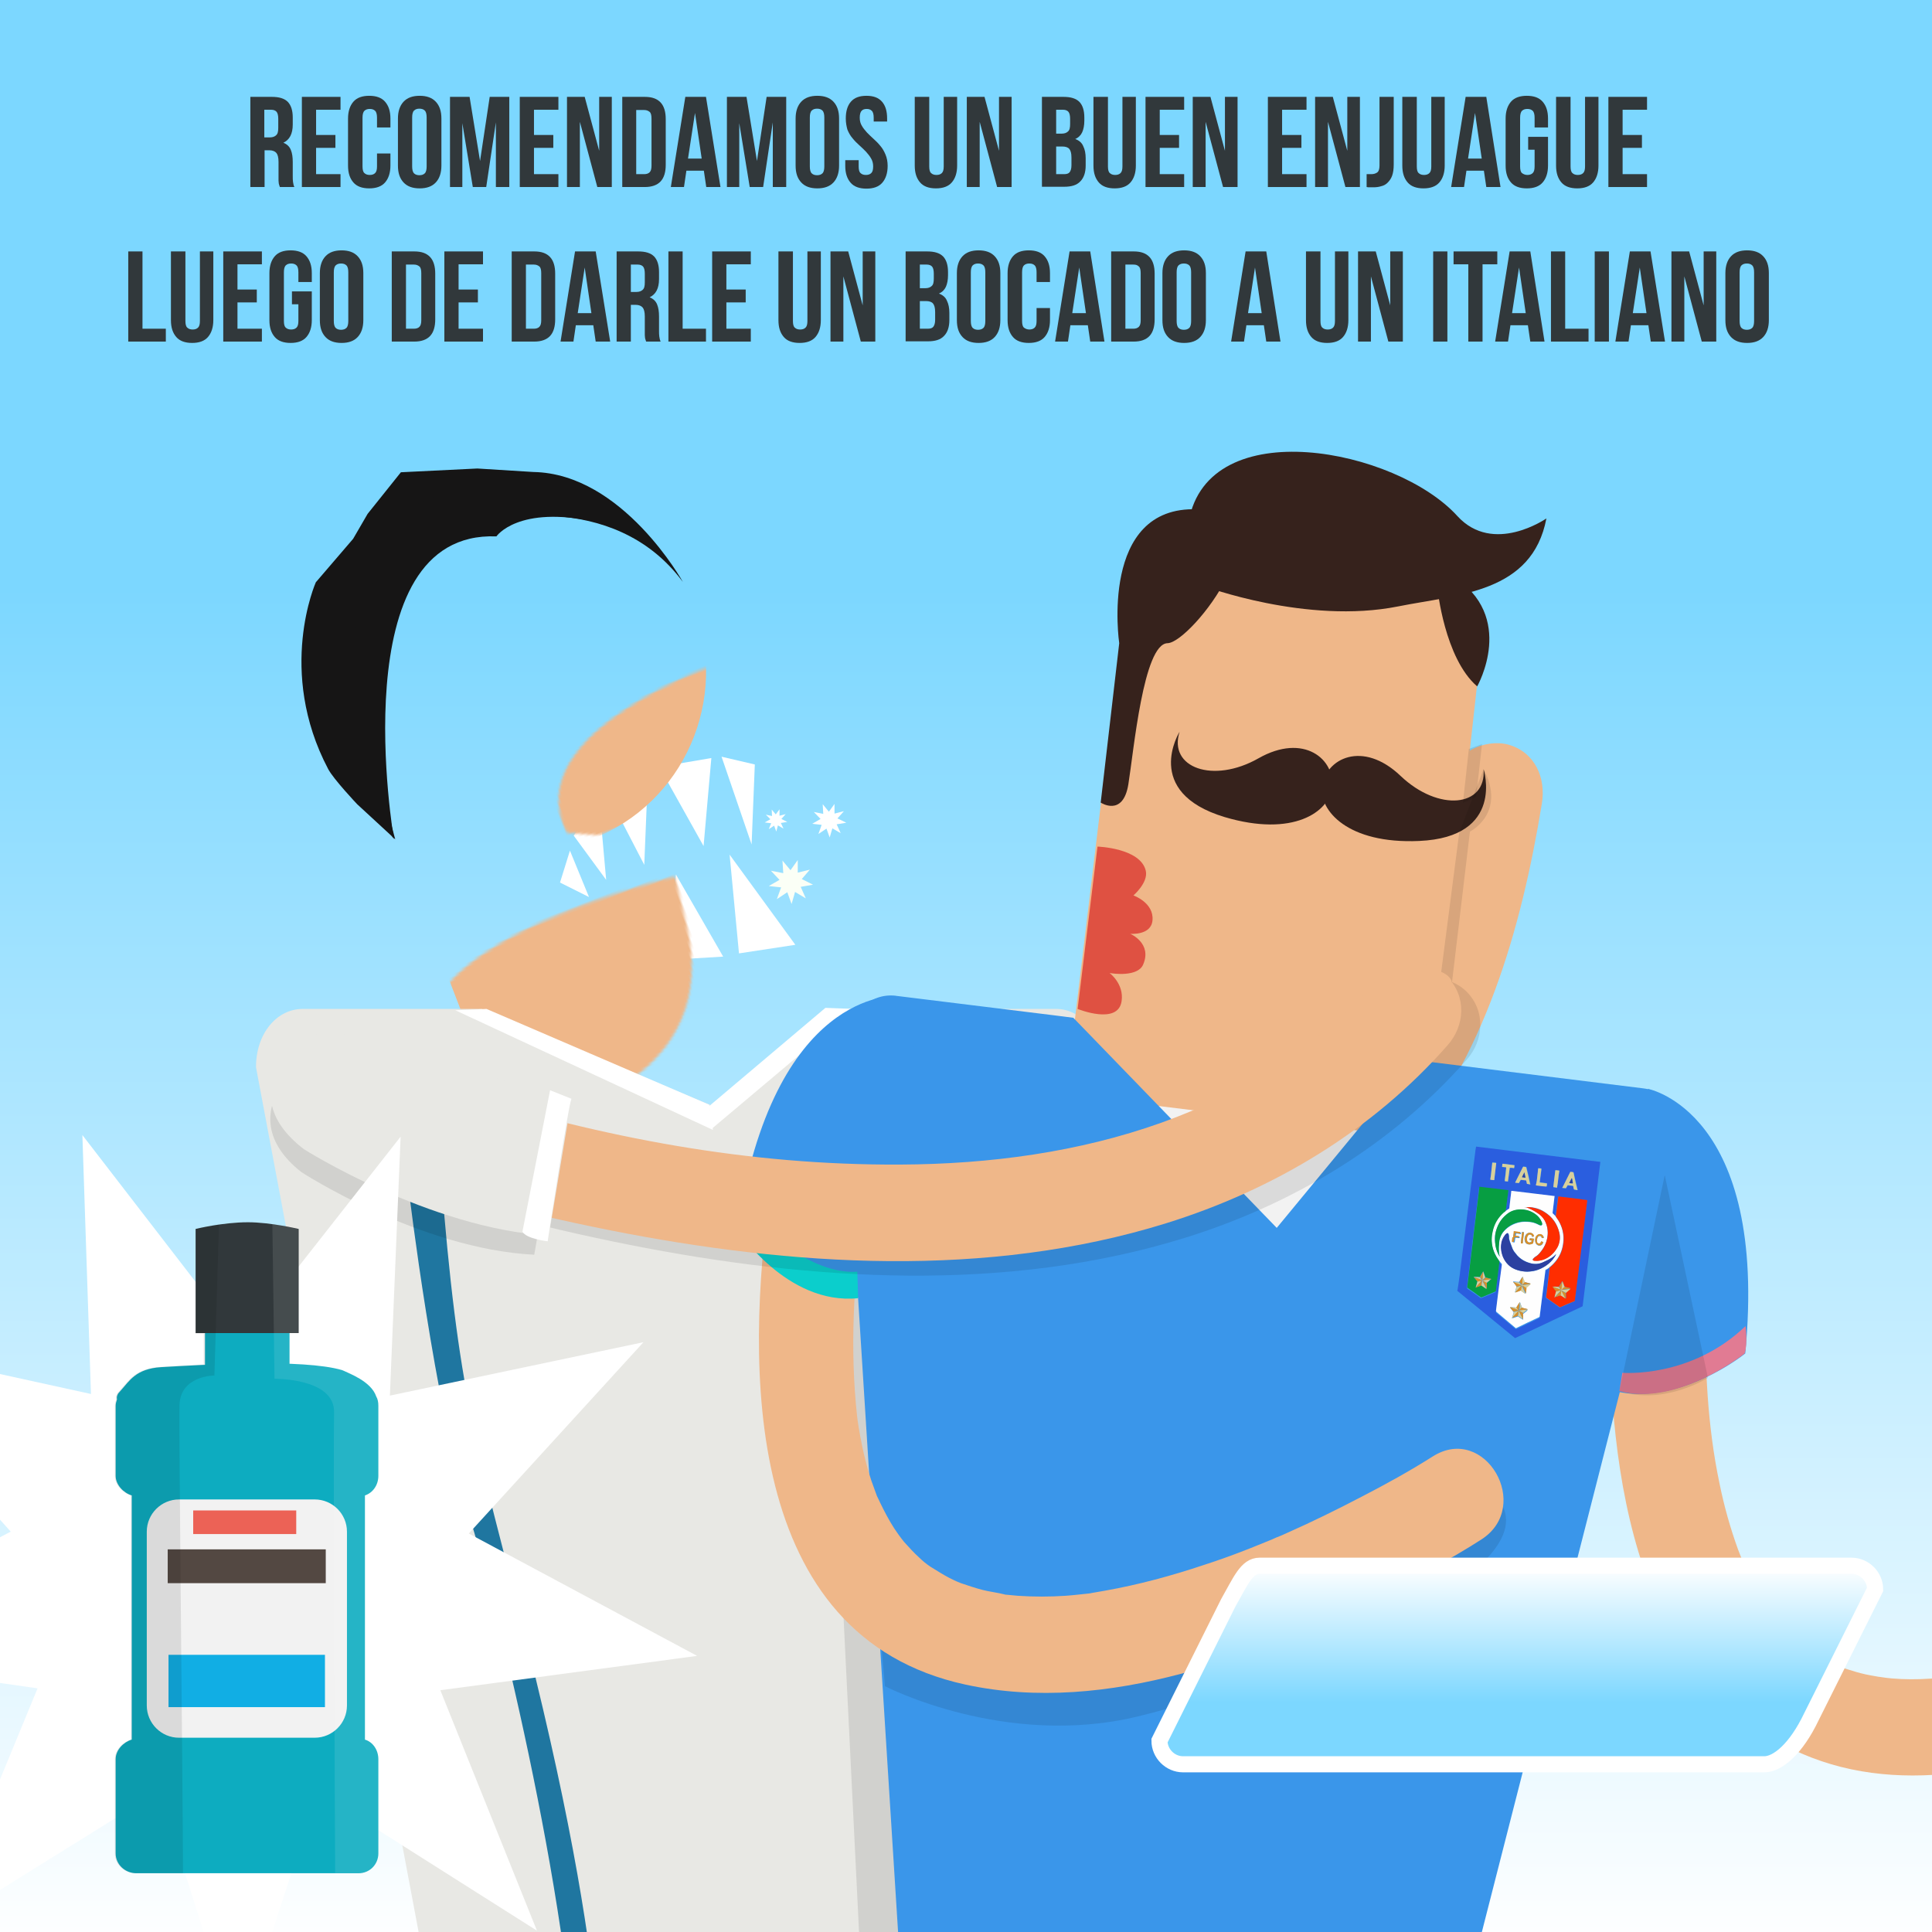 <?xml version="1.0" encoding="utf-8"?>
<!-- Generator: Adobe Illustrator 17.1.0, SVG Export Plug-In . SVG Version: 6.00 Build 0)  -->
<!DOCTYPE svg PUBLIC "-//W3C//DTD SVG 1.1//EN" "http://www.w3.org/Graphics/SVG/1.1/DTD/svg11.dtd">
<svg version="1.1" xmlns="http://www.w3.org/2000/svg" xmlns:xlink="http://www.w3.org/1999/xlink" x="0px" y="0px"
	 viewBox="0 0 720 720" enable-background="new 0 0 720 720" xml:space="preserve">
<rect x="0" y="0" width="720" height="720" fill="#333333" stroke="none"/>
<g id="cabeza">
</g>
<g id="maleta" display="none">
	<path display="inline" fill="#A06C20" stroke="#603A08" stroke-width="5" stroke-miterlimit="10" d="M518.8,455.7l-1.4,51.4
		c-0.4,15.2-13,27.3-28.2,27.2l-120.1-1.4c-15.5-0.2-27.9-13-27.6-28.5l1-50.1c0.3-15.2,12.7-27.4,27.9-27.4l120.5,0
		C506.7,427,519.3,440,518.8,455.7z"/>
	<path display="inline" fill="#A06C20" stroke="#603A08" stroke-width="4" stroke-miterlimit="10" d="M385,426v-20.2
		c0-1.6,1.2-2.8,2.8-2.9l73.2-1.8c1.6,0,2.9,1.3,2.9,2.9v20.4c0,1.5,1.2,2.8,2.7,2.9l0.1,0c1.7,0.1,3.1-1.2,3.1-2.8l0.2-24.5
		c0-1.6-1.3-2.9-2.9-2.9H383h-2.1c-1.6,0-2.9,1.3-2.9,2.9V426"/>
</g>
<g id="Capa_5">
</g>
<g id="tronco">
</g>
<g id="Capa_6">
</g>
<g id="piernas">
	<g>
		<defs>
			<rect id="SVGID_1_" width="720" height="725"/>
		</defs>
		<clipPath id="SVGID_2_">
			<use xlink:href="#SVGID_1_"  overflow="visible"/>
		</clipPath>
		<g clip-path="url(#SVGID_2_)">
			<linearGradient id="SVGID_3_" gradientUnits="userSpaceOnUse" x1="360.35" y1="727.572" x2="360.35" y2="-11.891">
				<stop  offset="0" style="stop-color:#FFFFFF"/>
				<stop  offset="0.688" style="stop-color:#7CD7FF"/>
			</linearGradient>
			<rect x="-8.6" y="-11.9" fill="url(#SVGID_3_)" width="737.8" height="739.5"/>
			<path fill="none" stroke="#FFFFFF" stroke-width="14" stroke-linecap="round" stroke-miterlimit="10" d="M79.1,397.2"/>
			<g>
				<path fill="#EFB789" d="M295.3,419.4c24.1,18.9,52.1,33.8,81.2,43.4c51.4,17,108.3,10.6,145.3-32
					c31.5-36.3,45.2-84.8,52.8-131.3c1.6-9.5-2.5-19.2-12.5-22c-8.5-2.3-20.4,2.9-22,12.5c-6.5,39.7-16.3,77.1-39,109.8
					c-2.2,3.2,0.2,0-1.6,2.2c-1,1.2-2,2.4-3,3.6c-2.3,2.6-4.7,5.2-7.2,7.6c-2.4,2.3-4.9,4.5-7.5,6.6c2.4-1.9,0.5-0.4-0.8,0.5
					c-1.5,1-2.9,2-4.4,3c-2.4,1.5-4.8,2.9-7.3,4.3c-1.3,0.7-2.7,1.3-4,2c-0.6,0.3-1.2,0.5-1.7,0.8c-2.2,1,3.1-1.2,0.8-0.3
					c-5.2,1.9-10.5,3.6-15.9,4.8c-1.4,0.3-2.8,0.5-4.2,0.8c-4.2,0.9,2.5-0.1-0.6,0.1c-2.8,0.2-5.6,0.5-8.4,0.6
					c-5.4,0.2-10.8,0.1-16.1-0.4c-1.4-0.1-2.8-0.3-4.1-0.4c-3.4-0.3,3.4,0.6,0,0c-2.7-0.5-5.5-0.9-8.2-1.5c-5.4-1.1-10.7-2.5-15.9-4
					c-4.9-1.5-9.8-3.2-14.6-5c-1.7-0.6-8.3-3.4-3.5-1.3c-2.3-1-4.6-2-6.9-3.1c-8.1-3.7-16-7.9-23.7-12.4
					c-6.2-3.6-12.3-7.5-18.2-11.6c-2.3-1.6-10.9-8.2-3.5-2.4c-7.6-6-17.9-7.4-25.3,0C289.1,400.3,287.7,413.4,295.3,419.4
					L295.3,419.4z"/>
			</g>
			<path fill="#E8E8E4" d="M398.9,408.2c0,0,16.7,18.5,35.7,13.7c0,0,22.6,23.8,6.5,62.5c0,0-35.1,8.9-50-9.5L398.9,408.2z"/>
			<path opacity="0.1" d="M421,421.7c-11-3.2-22.1-13.5-22.1-13.5l-7.7,66.7c7.3,9,19.8,11.5,29.8,11.7V421.7z"/>
			<polyline fill="#FFFFFF" points="275.4,355.3 271.9,318.5 296.4,352.1 			"/>
			<polyline fill="#FFFFFF" points="249.5,357.7 251.9,325.9 269.5,356.5 			"/>
			<path fill="#FFFFFF" d="M230,356.8c-0.3-0.9,3.5-21.8,3.5-21.8l13.3,24.5"/>
			<polyline fill="#FFFFFF" points="212.4,355.6 215.3,342.7 223.6,356.8 			"/>
			<polyline fill="#FFFFFF" points="268.9,282 280.1,314.7 281.3,284.9 			"/>
			<polyline fill="#FFFFFF" points="245.7,285.8 262.2,315.3 265.1,282.5 			"/>
			<polyline fill="#FFFFFF" points="225.6,294.3 240.1,322.3 241.5,287.9 			"/>
			<polyline fill="#FFFFFF" points="213.8,311.4 225.9,327.9 223.3,298.8 			"/>
			<polyline fill="#FFFFFF" points="208.7,328.9 219.5,334.3 212.4,317 			"/>
			<defs>
				<filter id="Adobe_OpacityMaskFilter" filterUnits="userSpaceOnUse" x="132.5" y="225.7" width="198.5" height="235.4">
					<feFlood  style="flood-color:white;flood-opacity:1" result="back"/>
					<feBlend  in="SourceGraphic" in2="back" mode="normal"/>
				</filter>
			</defs>
			<mask maskUnits="userSpaceOnUse" x="132.5" y="225.7" width="198.5" height="235.4" id="SVGID_4_">
				<g filter="url(#Adobe_OpacityMaskFilter)">
					<path d="M281.4,285.6c0,0-64.2-10.8-71.9,48.7l-2.3,17.8c0,0,67.3,9.3,95.9-8.5c28.6-17.8,17.8-9.3,17.8-9.3L281.4,285.6z"/>
				</g>
			</mask>
			
				<rect x="163.9" y="243.4" transform="matrix(-0.933 0.359 -0.359 -0.933 571.261 580.776)" mask="url(#SVGID_4_)" fill="#EFB789" width="135.7" height="200"/>
			<defs>
				<filter id="Adobe_OpacityMaskFilter_1_" filterUnits="userSpaceOnUse" x="129.4" y="182.6" width="133.8" height="134.7">
					<feFlood  style="flood-color:white;flood-opacity:1" result="back"/>
					<feBlend  in="SourceGraphic" in2="back" mode="normal"/>
				</filter>
			</defs>
			<mask maskUnits="userSpaceOnUse" x="129.4" y="182.6" width="133.8" height="134.7" id="SVGID_5_">
				<g filter="url(#Adobe_OpacityMaskFilter_1_)">
					<path d="M266.7,273.2c0,0-82.8-3.9-78.1,38.7l35.6,17l61.9-14.7L266.7,273.2z"/>
				</g>
			</mask>
			
				<ellipse transform="matrix(0.933 -0.359 0.359 0.933 -76.626 87.091)" mask="url(#SVGID_5_)" fill="#EFB789" cx="196.3" cy="250" rx="66.8" ry="67.4"/>
			<path fill="#161515" d="M147.3,312.8c0,0-30.4-102.8,33-118.3c0,0,48-13.1,74.2,22.4c0,0-22.4-40.4-55.7-41l-20.9-1.3l-28.5,1.4
				L137,191.5l-5.4,9.3L117.7,217c0,0-14.7,33,4.6,69.6c2,3.8,10.8,13.1,10.8,13.1"/>
			<path fill="#161515" d="M142.2,305.7l4.6,7c0,0-19.8-115.1,38.2-112.8c0,0,8-11.8,37.1-5.4c0,0-51.9-20.5-69.7-4.2
				c0,0-31.2,54.3-24.2,76.8"/>
			<g>
				<path fill="#E8E8E4" d="M393.6,376c0,0-37.6,0-83,0c-0.9,0-1.9,0-2.8,0l-42.9,35.9L179.5,376c-2.4,0-4.8,0-7.1,0
					c-14.9,0-59.6,0-59.6,0c-9.6,0-17.4,9.1-17.4,21.7l71.6,380.8c0,12.6,7.8,22.5,17.4,22.5h160.5c9.6,0,16.9-10,16.9-22.5
					l48.7-380.6C410.5,385.4,403.2,376,393.6,376z"/>
			</g>
			<polygon fill="#FFFFFF" points="181.3,376 169.7,376.5 265.7,421.1 264.3,411.7 			"/>
			<polygon fill="#FFFFFF" points="318.3,376 307.6,375.6 264.3,412.2 265.2,420.7 			"/>
			<g>
				<g>
					<path fill-rule="evenodd" clip-rule="evenodd" fill="#F2D300" d="M380.8,412.3v31.3c0,0,0.6,24-26.9,35.7h0
						c-27.5-11.7-26.9-35.7-26.9-35.7v-31.3H380.8z"/>
					<path fill-rule="evenodd" clip-rule="evenodd" fill="#FFFFFF" d="M376.5,415.9v28c0,0,0.5,21.4-22.7,31.9h0
						c-23.2-10.5-22.7-31.9-22.7-31.9v-28H376.5z"/>
					<path fill="#1BD5FF" d="M375.2,417.2v26.6v0l0,0c0,0.1,0.1,5.1-2.5,11.5c-1.5,3.7-3.7,7.1-6.5,10.1c-3.3,3.6-7.5,6.6-12.4,8.8
						c-4.9-2.3-9-5.2-12.3-8.8c-2.7-2.9-4.9-6.3-6.5-10c-2.7-6.3-2.6-11.5-2.6-11.6l0,0v0v-26.6H375.2 M376.5,415.9h-45.4v28
						c0,0-0.5,21.4,22.7,31.9h0c23.2-10.5,22.7-31.9,22.7-31.9V415.9L376.5,415.9z"/>
				</g>
				<g>
					<g>
						<path fill="#F2D300" d="M334.7,421.3h3.1l1-2.9l1,2.9h3.1l-2.5,1.8l1,2.9l-2.5-1.8l-2.5,1.8l1-2.9L334.7,421.3z"/>
					</g>
					<g>
						<path fill="#F2D300" d="M344.8,421.3h3.1l1-2.9l1,2.9h3.1l-2.5,1.8l1,2.9l-2.5-1.8l-2.5,1.8l1-2.9L344.8,421.3z"/>
					</g>
					<g>
						<path fill="#F2D300" d="M354.8,421.3h3.1l1-2.9l1,2.9h3.1l-2.5,1.8l1,2.9l-2.5-1.8l-2.5,1.8l1-2.9L354.8,421.3z"/>
					</g>
					<g>
						<path fill="#F2D300" d="M364.9,421.3h3.1l1-2.9l1,2.9h3.1l-2.5,1.8l1,2.9l-2.5-1.8l-2.5,1.8l1-2.9L364.9,421.3z"/>
						<path fill="#F2D300" d="M369,424c0,0,0.1,0,0.1,0l1.9,1.4l-0.7-2.2c0-0.1,0-0.2,0.1-0.3l1.9-1.4h-2.3c-0.1,0-0.2-0.1-0.2-0.2
							l-0.7-2.2l-0.7,2.2c0,0.1-0.1,0.2-0.2,0.2h-2.3l1.9,1.4c0.1,0.1,0.1,0.2,0.1,0.3l-0.7,2.2l1.9-1.4
							C368.9,424,368.9,424,369,424z"/>
					</g>
				</g>
				<g>
					<g>
						<g>
							<polygon fill-rule="evenodd" clip-rule="evenodd" fill="#F2D300" points="353.8,465.3 347.6,467.9 347.6,427.4 353.8,430 
								360.1,427.4 360.1,467.9 							"/>
							<path fill="#38D5FF" d="M347,468.7v-42.2l6.8,2.9l6.8-2.9v42.2l-6.8-2.9L347,468.7z M353.8,464.7l5.8,2.4v-38.9l-5.8,2.4
								l-5.8-2.4v38.9L353.8,464.7z"/>
						</g>
						<g>
							<path fill-rule="evenodd" clip-rule="evenodd" fill="#F2D300" d="M344.5,440.7c0-0.1,0.1-0.1,0.1-0.2c-0.8,0-1.7,0.4-2.3,1.1
								v-1.1c0.1,0,0.3-0.1,0.4-0.1c0.3-0.1,0.5-0.2,0.7-0.4l0,0c0.3-0.2,0.7-0.7,1-1.3c0-0.1,0.1-0.1,0.1-0.2
								c-0.8,0-1.7,0.4-2.3,1.1v-0.9c0.2-0.4,0.3-0.9,0.3-1.4c0-0.7-0.2-1.4-0.5-1.9c-0.1-0.1-0.2-0.3-0.3-0.4
								c-0.1,0.1-0.2,0.2-0.3,0.4c-0.3,0.5-0.5,1.2-0.5,1.9c0,0.5,0.1,1,0.3,1.4v0.9c-0.6-0.7-1.4-1.1-2.3-1.1
								c0,0.1,0.1,0.1,0.1,0.2c0.3,0.6,0.7,1.1,1,1.3l0,0c0.2,0.2,0.5,0.3,0.7,0.4c0.1,0,0.3,0.1,0.4,0.1v1.1
								c-0.6-0.7-1.4-1.1-2.3-1.1c0,0.1,0.1,0.1,0.1,0.2c0.3,0.6,0.7,1.1,1,1.3l0,0c0.2,0.2,0.5,0.3,0.7,0.4c0.1,0,0.3,0.1,0.4,0.1
								v1.1c-0.6-0.7-1.4-1.1-2.3-1.1c0,0.1,0.1,0.1,0.1,0.2c0.3,0.6,0.7,1.1,1,1.3l0,0c0.2,0.2,0.5,0.3,0.7,0.4
								c0.1,0,0.3,0.1,0.4,0.1v1.1c-0.6-0.7-1.4-1.1-2.3-1.1c0,0.1,0.1,0.1,0.1,0.2c0.3,0.6,0.7,1.1,1,1.3l0,0
								c0.2,0.2,0.5,0.3,0.7,0.4c0.1,0,0.3,0.1,0.4,0.1v1.1c-0.6-0.7-1.4-1.1-2.3-1.1c0,0.1,0.1,0.1,0.1,0.2c0.3,0.6,0.7,1.1,1,1.3
								l0,0c0.2,0.2,0.5,0.3,0.7,0.4c0.1,0,0.3,0.1,0.4,0.1v10.6h0.9v-10.6c0.1,0,0.3-0.1,0.4-0.1c0.3-0.1,0.5-0.2,0.7-0.4l0,0
								c0.3-0.2,0.7-0.7,1-1.3c0-0.1,0.1-0.1,0.1-0.2c-0.8,0-1.7,0.4-2.3,1.1v-1.1c0.1,0,0.3-0.1,0.4-0.1c0.3-0.1,0.5-0.2,0.7-0.4
								l0,0c0.3-0.2,0.7-0.7,1-1.3c0-0.1,0.1-0.1,0.1-0.2c-0.8,0-1.7,0.4-2.3,1.1v-1.1c0.1,0,0.3-0.1,0.4-0.1
								c0.3-0.1,0.5-0.2,0.7-0.4l0,0c0.3-0.2,0.7-0.7,1-1.3c0-0.1,0.1-0.1,0.1-0.2c-0.8,0-1.7,0.4-2.3,1.1v-1.1
								c0.1,0,0.3-0.1,0.4-0.1c0.3-0.1,0.5-0.2,0.7-0.4l0,0C343.8,441.8,344.2,441.3,344.5,440.7z"/>
							<path fill-rule="evenodd" clip-rule="evenodd" fill="#F2D300" d="M368.4,440.7c0-0.1,0.1-0.1,0.1-0.2c-0.8,0-1.7,0.4-2.3,1.1
								v-1.1c0.1,0,0.3-0.1,0.4-0.1c0.3-0.1,0.5-0.2,0.7-0.4l0,0c0.3-0.2,0.7-0.7,1-1.3c0-0.1,0.1-0.1,0.1-0.2
								c-0.8,0-1.7,0.4-2.3,1.1v-0.9c0.2-0.4,0.3-0.9,0.3-1.4c0-0.7-0.2-1.4-0.5-1.9c-0.1-0.1-0.2-0.3-0.3-0.4
								c-0.1,0.1-0.2,0.2-0.3,0.4c-0.3,0.5-0.5,1.2-0.5,1.9c0,0.5,0.1,1,0.3,1.4v0.9c-0.6-0.7-1.4-1.1-2.3-1.1
								c0,0.1,0.1,0.1,0.1,0.2c0.3,0.6,0.7,1.1,1,1.3l0,0c0.2,0.2,0.5,0.3,0.7,0.4c0.1,0,0.3,0.1,0.4,0.1v1.1
								c-0.6-0.7-1.4-1.1-2.3-1.1c0,0.1,0.1,0.1,0.1,0.2c0.3,0.6,0.7,1.1,1,1.3l0,0c0.2,0.2,0.5,0.3,0.7,0.4c0.1,0,0.3,0.1,0.4,0.1
								v1.1c-0.6-0.7-1.4-1.1-2.3-1.1c0,0.1,0.1,0.1,0.1,0.2c0.3,0.6,0.7,1.1,1,1.3l0,0c0.2,0.2,0.5,0.3,0.7,0.4
								c0.1,0,0.3,0.1,0.4,0.1v1.1c-0.6-0.7-1.4-1.1-2.3-1.1c0,0.1,0.1,0.1,0.1,0.2c0.3,0.6,0.7,1.1,1,1.3l0,0
								c0.2,0.2,0.5,0.3,0.7,0.4c0.1,0,0.3,0.1,0.4,0.1v1.1c-0.6-0.7-1.4-1.1-2.3-1.1c0,0.1,0.1,0.1,0.1,0.2c0.3,0.6,0.7,1.1,1,1.3
								l0,0c0.2,0.2,0.5,0.3,0.7,0.4c0.1,0,0.3,0.1,0.4,0.1v10.6h0.9v-10.6c0.1,0,0.3-0.1,0.4-0.1c0.3-0.1,0.5-0.2,0.7-0.4l0,0
								c0.3-0.2,0.7-0.7,1-1.3c0-0.1,0.1-0.1,0.1-0.2c-0.8,0-1.7,0.4-2.3,1.1v-1.1c0.1,0,0.3-0.1,0.4-0.1c0.3-0.1,0.5-0.2,0.7-0.4
								l0,0c0.3-0.2,0.7-0.7,1-1.3c0-0.1,0.1-0.1,0.1-0.2c-0.8,0-1.7,0.4-2.3,1.1v-1.1c0.1,0,0.3-0.1,0.4-0.1
								c0.3-0.1,0.5-0.2,0.7-0.4l0,0c0.3-0.2,0.7-0.7,1-1.3c0-0.1,0.1-0.1,0.1-0.2c-0.8,0-1.7,0.4-2.3,1.1v-1.1
								c0.1,0,0.3-0.1,0.4-0.1c0.3-0.1,0.5-0.2,0.7-0.4l0,0C367.7,441.8,368.1,441.3,368.4,440.7z"/>
						</g>
					</g>
					<g>
						<g>
							<polygon fill-rule="evenodd" clip-rule="evenodd" fill="#FFFFFF" points="338.7,449.9 369,449.9 369,456.7 338.7,456.7 
								338.7,449.9 							"/>
							<g>
								<polygon fill-rule="evenodd" clip-rule="evenodd" fill="#38D5FF" points="338.5,450.8 369.1,450.8 369.1,451.5 338.5,451.5 
									338.5,450.8 								"/>
								<polygon fill-rule="evenodd" clip-rule="evenodd" fill="#38D5FF" points="338.5,452.2 369.1,452.2 369.1,453 338.5,453 
									338.5,452.2 								"/>
								<polygon fill-rule="evenodd" clip-rule="evenodd" fill="#38D5FF" points="338.5,453.7 369.1,453.7 369.1,454.4 338.5,454.4 
									338.5,453.7 								"/>
								<polygon fill-rule="evenodd" clip-rule="evenodd" fill="#38D5FF" points="338.5,455.1 369.1,455.1 369.1,455.8 338.5,455.8 
									338.5,455.1 								"/>
							</g>
							<path fill="#1A171B" d="M369,449.9v6.8h-30.3v-6.8H369 M369.4,449.4H369h-30.3h-0.5v0.5v6.8v0.5h0.5H369h0.5v-0.5v-6.8V449.4
								L369.4,449.4z"/>
						</g>
						<g>
							<circle fill-rule="evenodd" clip-rule="evenodd" fill="#FFFFFF" cx="353.8" cy="457.5" r="5.4"/>
							<path fill-rule="evenodd" clip-rule="evenodd" fill="#1A171B" d="M353.8,452.1c3,0,5.4,2.4,5.4,5.4c0,3-2.4,5.4-5.4,5.4
								c-3,0-5.4-2.4-5.4-5.4C348.4,454.6,350.9,452.1,353.8,452.1L353.8,452.1z M355,462.6c-0.4,0.1-0.8,0.1-1.2,0.1
								c-0.4,0-0.8-0.1-1.2-0.1l-1.2-1.7l1-1.4h1l0,0h1.7l1,1.4L355,462.6L355,462.6z M359,458c0,0.4-0.1,0.8-0.2,1.1
								c-0.1,0.4-0.3,0.7-0.5,1.1l-1.9,0.5l-1-1.3l0.6-2.6l1.7-0.5L359,458L359,458z M355.8,452.8c0.4,0.1,0.7,0.3,1,0.6
								c0.3,0.2,0.6,0.5,0.9,0.8l0,1.9l-1.7,0.5l-2.2-1.4v-1.7L355.8,452.8L355.8,452.8z M350,454.2c0.2-0.3,0.5-0.6,0.9-0.8
								c0.3-0.2,0.7-0.4,1-0.6l1.8,0.7l0,1.7l-2,1.6l-1.7-0.5L350,454.2L350,454.2z M349.4,460.2c-0.2-0.3-0.4-0.7-0.5-1.1
								c-0.1-0.4-0.2-0.7-0.2-1.1l1.2-1.5l1.7,0.6l0.6,2.4l-1,1.3L349.4,460.2L349.4,460.2z"/>
						</g>
					</g>
					<g>
						<g>
							<path fill="#E1001A" d="M355.8,439.9c0,0.1,0,0.3,0,0.6c0,0.2,0,0.4-0.1,0.4c0,0.1-0.1,0.1-0.1,0.2c-0.1,0.1-0.2,0.1-0.5,0.2
								c-0.2,0-0.7,0-1.3,0c-0.8,0-1.3,0-1.5-0.1c-0.2-0.1-0.3-0.2-0.4-0.3c0-0.1-0.1-0.3-0.1-1v-2.5h-2.1v2.5c0,0.6,0,1,0,1.2
								c0,0.2,0,0.4,0.1,0.6c0.1,0.6,0.5,0.9,1.2,1.1c0.3,0.1,0.6,0.1,1,0.1c0.4,0,1,0,1.7,0c1,0,1.7,0,2.1-0.1c0.4,0,0.8-0.1,1-0.2
								c0.4-0.2,0.7-0.6,0.8-1c0-0.3,0.1-0.8,0.1-1.6v-2.5h-2.1V439.9z"/>
							<path fill="#1A171B" d="M353.9,443.1c-0.7,0-1.3,0-1.7,0c-0.4,0-0.8-0.1-1.1-0.1c-0.8-0.2-1.2-0.6-1.4-1.2
								c0-0.2-0.1-0.4-0.1-0.6c0-0.2,0-0.6,0-1.2v-2.5c0-0.1,0.1-0.2,0.2-0.2h2.1c0.1,0,0.2,0.1,0.2,0.2v2.5c0,0.7,0,0.9,0.1,1
								c0,0,0,0.1,0.2,0.2c0.2,0,0.5,0.1,1.5,0.1c0.6,0,1,0,1.3,0c0.2,0,0.3-0.1,0.4-0.1c0,0,0-0.1,0.1-0.1c0,0,0-0.1,0.1-0.4
								c0-0.2,0-0.4,0-0.5v-2.5c0-0.1,0.1-0.2,0.2-0.2h2.1c0.1,0,0.2,0.1,0.2,0.2v2.5c0,0.8-0.1,1.4-0.1,1.7
								c-0.1,0.5-0.4,0.9-0.9,1.2c-0.3,0.1-0.6,0.2-1.1,0.3C355.6,443,354.8,443.1,353.9,443.1z M350,437.6v2.3c0,0.6,0,1,0,1.1
								c0,0.2,0,0.3,0.1,0.5c0.1,0.5,0.5,0.8,1.1,0.9c0.3,0.1,0.6,0.1,1,0.1c0.4,0,1,0,1.7,0c1,0,1.7,0,2.1-0.1c0.4,0,0.7-0.1,1-0.2
								c0.4-0.2,0.6-0.5,0.7-0.9c0-0.2,0.1-0.8,0.1-1.6v-2.3H356v2.3c0,0.1,0,0.3,0,0.6c0,0.2,0,0.4-0.1,0.5c0,0.1-0.1,0.2-0.2,0.3
								c-0.1,0.1-0.3,0.2-0.6,0.2c-0.2,0-0.7,0-1.3,0c-0.8,0-1.3,0-1.6-0.1c-0.3-0.1-0.4-0.2-0.5-0.4c0-0.1-0.1-0.5-0.1-1v-2.3H350z
								"/>
						</g>
						<g>
							<polygon fill="#E1001A" points="349.9,448.8 351.9,448.8 351.9,447.1 357.7,447.1 357.7,445.5 351.9,445.5 351.9,445 
								357.8,445 357.8,443.5 349.9,443.5 							"/>
							<path fill="#1A171B" d="M351.9,449h-2.1c-0.1,0-0.2-0.1-0.2-0.2v-5.4c0-0.1,0.1-0.2,0.2-0.2h8c0.1,0,0.2,0.1,0.2,0.2v1.6
								c0,0.1-0.1,0.2-0.2,0.2h-5.7v0.1h5.6c0.1,0,0.2,0.1,0.2,0.2v1.5c0,0.1-0.1,0.2-0.2,0.2h-5.6v1.6
								C352.1,448.9,352,449,351.9,449z M350,448.6h1.7v-1.6c0-0.1,0.1-0.2,0.2-0.2h5.6v-1.2h-5.6c-0.1,0-0.2-0.1-0.2-0.2V445
								c0-0.1,0.1-0.2,0.2-0.2h5.7v-1.2H350V448.6z"/>
						</g>
						<g>
							<path fill="#E1001A" d="M352.2,436h3.2l0.4,0.9h2l-2.8-5.4h-2.6l-2.8,5.4h2.1L352.2,436z M353.9,432.9l0.9,1.7h-1.9l0.9-1.7
								H353.9z"/>
							<path fill="#1A171B" d="M358,437.1C358,437.1,358,437.1,358,437.1h-2c-0.1,0-0.1,0-0.2-0.1l-0.4-0.8h-3L352,437
								c0,0.1-0.1,0.1-0.2,0.1h-2.1c-0.1,0-0.1,0-0.2-0.1c0-0.1,0-0.1,0-0.2l2.8-5.4c0-0.1,0.1-0.1,0.2-0.1h2.6c0.1,0,0.1,0,0.2,0.1
								l2.8,5.3c0,0,0,0.1,0,0.1C358.1,437,358.1,437.1,358,437.1z M356,436.7h1.6l-2.6-5h-2.3l-2.6,5h1.6l0.4-0.8
								c0-0.1,0.1-0.1,0.2-0.1h3.2c0.1,0,0.1,0,0.2,0.1L356,436.7z M354.8,434.8h-1.9c-0.1,0-0.1,0-0.2-0.1c0-0.1,0-0.1,0-0.2
								l0.9-1.7c0-0.1,0.1-0.1,0.2-0.1h0.2c0.1,0,0.1,0,0.2,0.1l0.9,1.7c0,0.1,0,0.1,0,0.2C354.9,434.8,354.9,434.8,354.8,434.8z
								 M353.2,434.5h1.3l-0.6-1.3L353.2,434.5z"/>
						</g>
					</g>
				</g>
			</g>
			<path fill="#1F76A0" d="M152.4,443.9c0,0,9.5,79.8,22.6,121.5c12.5,39.8,41.7,163.7,39.9,226.2l8.3,0.6c0,0,7.7-42.9-26.8-179.8
				c-19.1-75.6-25.6-91.1-32.2-176.2L152.4,443.9z"/>
			<path opacity="0.1" d="M124.1,393.1c-8.9-3-40,21.5-11.8,43.7c0,0,44.1,28.7,86.8,30.8l8.8-50.8
				C207.9,416.7,145.4,400.2,124.1,393.1z"/>
			<path opacity="0.1" d="M307.2,457.3l16.1,326.9L284,1192.3l53.6-58L394.7,693C394.7,693,380.4,442.1,307.2,457.3z"/>
			<g>
				<g>
					<path fill="#EFB789" d="M801.9,596.4c-5.9,3.8-12.2,7.1-18.5,10.2c-3,1.5-6.1,2.9-9.1,4.3c-1,0.5-6.1,2.6-3.2,1.4
						c2.9-1.2-3.1,1.3-4.4,1.7c-8.1,3.1-16.3,5.8-24.7,7.9c-4.3,1.1-8.7,1.9-13.1,2.7c-5.3,0.9,2.5-0.1-2.8,0.4
						c-2.3,0.2-4.7,0.5-7,0.6c-4.7,0.3-9.4,0.3-14.1-0.1c-2-0.1-8-1.2-2.8-0.2c-2.3-0.5-4.6-0.8-6.9-1.3c-2.3-0.5-4.6-1.2-6.8-1.9
						c-1-0.3-2.1-0.7-3.1-1.1c-3.5-1.1-0.1,0-0.3-0.1c-4.3-2.1-8.2-4.4-12.2-7c-1.8-1.2-2.2-1.8-0.1,0c-0.9-0.8-1.8-1.5-2.7-2.3
						c-2.1-1.9-4.2-3.9-6.1-6c-0.9-0.9-1.7-1.9-2.5-2.9c-2.2-2.5,1.5,2.3-0.4-0.5c-1.7-2.4-3.4-4.9-5-7.4c-1.8-2.9-3.4-6-4.9-9.1
						c-0.8-1.6-1.6-3.3-2.3-5c1.3,3-0.8-2.2-1.2-3.3c-2.9-8-5.2-16.2-6.9-24.6c-4.5-21.4-5.5-43.4-5.2-66.1c0.2-23-35.5-23-35.7,0
						c-0.6,61.5,9.2,142.8,75.2,168.3c38.9,15,83.3,2.3,119.5-14.2c8.8-4,17.6-8.4,25.7-13.7C839.2,614.8,821.3,583.9,801.9,596.4
						L801.9,596.4z"/>
				</g>
				<path fill="#EFB789" d="M551,250.4L551,250.4c2.9-37.4-23.2-68.3-59-72.4c-36.1-4.1-68.7,21.4-73.7,57.4l-0.3-0.1l-23.9,198.5
					l134.8,15.7L551,250.4z"/>
				
					<rect x="420.3" y="417.3" transform="matrix(0.993 0.122 -0.122 0.993 58.572 -54.308)" fill="#F2F2F2" width="101.4" height="63.9"/>
				<g>
					<path fill="#3A96EA" d="M612.4,405.6c0,0-37.3-4.6-82.3-10.2l-1.9-0.2c-0.5-0.1-1.1,0.1-1.4,0.6l-51,61.8L400,379.3
						c-2.4-0.3-4.8-0.6-7-0.9c-14.8-1.8-59.2-7.3-59.2-7.3c-9.5-1.2-18.3,6.9-19.9,19.4l24.4,386.8c-1.5,12.5,5,23.3,14.5,24.5
						L512,821.5c9.5,1.2,18-7.9,19.5-20.3l95-371.8C628,416.9,621.9,406.7,612.4,405.6z"/>
				</g>
				<path fill="#3A96EA" d="M614.2,405.8c0,0,44.9,8.5,36.2,98.6c0,0-37.3,30.2-65.4,5.1C556.8,484.5,614.2,405.8,614.2,405.8z"/>
				<path fill="#E17B93" d="M603.5,518.4l1.1-6.8c0,0,25.5,2.2,45.9-17.4c0,0,0.9,6.4-0.3,10.2C650.3,504.4,625,524.4,603.5,518.4z"
					/>
				<g>
					<path fill="#2A5EDF" d="M543.1,481.1c0-0.2,0-0.4,0.1-0.5c0.1-0.7,0.2-1.4,0.3-2c0.2-1.4,0.4-2.8,0.6-4.2c0-0.1,0-0.1,0-0.2
						c0-0.3,0.1-0.5,0.1-0.8c0.9-7.4,1.9-14.8,2.8-22.2c0.9-7.1,1.8-14.1,2.7-21.2c0.1-0.9,0.2-1.8,0.4-2.7
						c15.4,1.9,30.9,3.8,46.3,5.7c-2.2,17.9-4.4,35.9-6.6,53.8c-0.1,0-0.1,0-0.2,0.1c-8.3,3.9-16.5,7.8-24.8,11.7
						c-0.1,0-0.2,0.1-0.2,0.1c0,0,0,0,0,0c0-0.1-0.1-0.1-0.2-0.2c-7-5.7-14-11.5-21-17.2C543.3,481.1,543.2,481.1,543.1,481.1z
						 M577.4,472.5c0,0.1,0,0.2,0,0.3c-0.4,3.5-0.8,7-1.3,10.6c0,0.2,0,0.3,0.2,0.4c1.6,1.1,3.2,2.2,4.8,3.4c0.1,0.1,0.2,0.1,0.4,0
						c1.5-0.6,2.9-1.2,4.4-1.9c0.3-0.1,0.5-0.2,0.8-0.3c0.1,0,0.1-0.1,0.1-0.2c0,0,0-0.1,0-0.1c1.5-12.3,3-24.7,4.6-37
						c0-0.4,0.1-0.3-0.3-0.4c-3.4-0.4-6.8-0.8-10.2-1.3c0,0-0.1,0-0.1,0c-0.1,0-0.2,0-0.2,0.1c0,0.1,0,0.1,0,0.2
						c-0.3,2.1-0.5,4.2-0.8,6.3c0,0.3-0.1,0.5-0.1,0.8c-0.3-0.3-0.6-0.6-0.9-0.9c-0.1-0.1-0.2-0.3-0.2-0.4c0.2-2,0.5-3.9,0.7-5.9
						c0-0.3,0.1-0.3-0.2-0.3c0,0,0,0,0,0c-5.2-0.6-10.4-1.3-15.6-1.9c-0.1,0-0.1,0-0.2,0c-0.1,0-0.1,0-0.1,0.1c0,0.1,0,0.1,0,0.2
						c-0.1,1.1-0.3,2.3-0.4,3.4c-0.1,0.9-0.2,1.8-0.3,2.6c0,0.1,0,0.2-0.1,0.3c-0.4,0.3-0.9,0.6-1.3,0.9c0-0.1,0-0.2,0-0.3
						c0.3-2.3,0.6-4.7,0.9-7c0-0.4,0.1-0.3-0.3-0.4c-3.4-0.4-6.7-0.8-10.1-1.2c-0.4,0-0.3-0.1-0.4,0.3c-0.7,6-1.5,12-2.2,18
						c-0.2,1.4-0.3,2.9-0.5,4.3c-0.6,4.9-1.2,9.8-1.8,14.7c0,0.2,0,0.3,0.2,0.4c0.9,0.6,1.7,1.2,2.6,1.8c0.7,0.5,1.5,1,2.2,1.6
						c0.1,0.1,0.3,0.1,0.4,0c0,0,0.1,0,0.1,0c1.2-0.5,2.4-1,3.6-1.5c0.5-0.2,0.9-0.4,1.4-0.6c0.2-0.1,0.3-0.2,0.2-0.3
						c0-0.1,0-0.1,0-0.2c0.4-3.5,0.9-7,1.3-10.5c0-0.1,0-0.2,0-0.3c0.3,0.3,0.6,0.7,0.9,1c0.1,0.1,0.2,0.2,0.1,0.4
						c-0.7,5.7-1.4,11.5-2.2,17.2c0,0.2,0,0.3,0.2,0.4c2.3,2,4.7,3.9,7,5.9c0.1,0.1,0.2,0.1,0.4,0.1c2.8-1.3,5.6-2.7,8.4-4
						c0.2-0.1,0.3-0.2,0.3-0.4c0.7-5.6,1.4-11.3,2.1-16.9c0-0.1,0-0.1,0-0.2c0-0.1,0-0.1,0.1-0.2C576.6,473.1,577,472.8,577.4,472.5
						z M587.9,443.5c0-0.1,0-0.2,0-0.3c-0.3-1.4-0.6-2.8-1-4.2c-0.1-0.6-0.3-1.2-0.4-1.9c0-0.2,0-0.2-0.3-0.2
						c-0.2,0-0.4-0.1-0.7-0.1c-0.2,0-0.2,0-0.3,0.2c-0.9,1.9-1.9,3.7-2.8,5.6c0,0.1-0.1,0.1-0.1,0.2c0.4,0,0.8,0.1,1.2,0.1
						c0.1,0,0.1,0,0.2-0.1c0.2-0.3,0.3-0.6,0.5-0.9c0.1-0.1,0.1-0.2,0.3-0.1c0.6,0.1,1.1,0.1,1.7,0.2c0.1,0,0.2,0.1,0.2,0.2
						c0.1,0.3,0.1,0.6,0.2,1c0,0.1,0.1,0.2,0.2,0.2c0.2,0,0.4,0,0.6,0.1C587.5,443.5,587.7,443.5,587.9,443.5z M570.3,441.4
						c0-0.1,0-0.2,0-0.3c-0.2-0.9-0.4-1.9-0.6-2.8c-0.3-1.1-0.5-2.2-0.8-3.3c0-0.2,0-0.2-0.3-0.2c-0.2,0-0.4-0.1-0.7-0.1
						c-0.2,0-0.2,0-0.3,0.2c-0.9,1.9-1.9,3.7-2.8,5.6c0,0.1-0.1,0.1,0,0.2c0.4,0,0.8,0.1,1.2,0.1c0.1,0,0.1-0.1,0.2-0.1
						c0.2-0.3,0.3-0.6,0.5-0.9c0.1-0.2,0.1-0.2,0.3-0.2c0.5,0.1,1.1,0.1,1.6,0.2c0.2,0,0.2,0,0.3,0.2c0.1,0.3,0.1,0.6,0.2,0.9
						c0,0.1,0,0.2,0.1,0.2C569.5,441.3,569.9,441.3,570.3,441.4z M562.3,437.8c0.1-0.8,0.2-1.5,0.3-2.3c0-0.1,0-0.1,0-0.2
						c0-0.1,0.1-0.1,0.1-0.1c0.1,0,0.1,0,0.2,0c0.4,0,0.8,0.1,1.2,0.1c0.1,0,0.2,0,0.2-0.1c0-0.3,0.1-0.6,0.1-0.9
						c0-0.1,0-0.1-0.1-0.1c-0.1,0-0.1,0-0.2,0c-1.3-0.2-2.6-0.3-3.9-0.5c0,0-0.1,0-0.1,0c-0.1,0-0.2,0-0.2,0.1
						c0,0.3-0.1,0.6-0.1,0.9c0,0.1,0,0.1,0.1,0.2c0.1,0,0.1,0,0.2,0c0.4,0,0.8,0.1,1.1,0.1c0.1,0,0.2,0.1,0.1,0.2c0,0.1,0,0.1,0,0.2
						c-0.2,1.5-0.4,2.9-0.5,4.4c0,0.1,0,0.1,0,0.2c0,0.1,0,0.1,0.1,0.2c0.3,0,0.6,0.1,1,0.1c0.1,0,0.1,0,0.1-0.1c0-0.1,0-0.1,0-0.2
						C562.1,439.3,562.2,438.5,562.3,437.8z M572.9,438.5c-0.1,1-0.2,1.9-0.4,2.9c0,0.2,0,0.2,0.2,0.3c0.8,0.1,1.6,0.2,2.4,0.3
						c0.4,0.1,0.8,0.1,1.2,0.1c0.2,0,0.2,0,0.2-0.2c0-0.2,0.1-0.5,0.1-0.7c0-0.2,0-0.2-0.2-0.3c-0.8-0.1-1.5-0.2-2.3-0.3
						c-0.3,0-0.3,0-0.2-0.3c0.2-1.5,0.4-3,0.6-4.5c0-0.1,0-0.1,0-0.2c0-0.1,0-0.1-0.1-0.2c-0.3,0-0.6-0.1-0.9-0.1
						c-0.1,0-0.1,0-0.2,0.1c0,0.1,0,0.1,0,0.2C573.2,436.6,573,437.5,572.9,438.5z M580.7,439.4c0.1-1,0.2-1.9,0.4-2.9
						c0-0.2,0-0.2-0.2-0.2c-0.3,0-0.7-0.1-1-0.1c-0.3,0-0.3-0.1-0.3,0.3c-0.2,1.9-0.5,3.8-0.7,5.7c0,0.1,0,0.1,0,0.2
						c0,0.1,0,0.1,0.1,0.1c0.4,0,0.8,0.1,1.2,0.2c0.1,0,0.1,0,0.1-0.1c0-0.1,0-0.1,0-0.2C580.5,441.3,580.6,440.4,580.7,439.4z
						 M555.8,436.4c-0.1,1-0.2,2-0.4,2.9c0,0.2,0,0.2,0.2,0.2c0.4,0,0.7,0.1,1.1,0.1c0.2,0,0.2,0,0.2-0.2c0-0.1,0-0.1,0-0.2
						c0.2-1.7,0.4-3.4,0.6-5.1c0-0.2,0.1-0.4,0.1-0.7c0-0.2,0-0.2-0.2-0.2c-0.3,0-0.7-0.1-1-0.1c-0.2,0-0.2,0-0.3,0.2
						c0,0,0,0.1,0,0.1C556,434.5,555.9,435.4,555.8,436.4z"/>
					<path fill="#FEFEFE" d="M561.1,451.3c0.4-0.3,0.8-0.6,1.3-0.9c0.1-0.1,0.1-0.2,0.1-0.3c0.1-0.9,0.2-1.8,0.3-2.6
						c0.1-1.1,0.3-2.3,0.4-3.4c0-0.1,0-0.1,0-0.2c0-0.1,0-0.1,0.1-0.1c0.1,0,0.1,0,0.2,0c5.2,0.6,10.4,1.3,15.6,1.9c0,0,0,0,0,0
						c0.3,0,0.3,0,0.2,0.3c-0.2,2-0.5,3.9-0.7,5.9c0,0.2,0,0.3,0.2,0.4c0.3,0.3,0.6,0.6,0.9,0.9c0,0.1,0.1,0.1,0.1,0.2
						c2.7,3.6,3.5,7.6,2.3,12c-0.7,2.5-2.1,4.6-4,6.3c-0.3,0.2-0.5,0.4-0.8,0.7c-0.4,0.3-0.8,0.6-1.3,0.8c-0.1,0-0.1,0.1-0.1,0.2
						c0,0.1,0,0.1,0,0.2c-0.7,5.6-1.4,11.3-2.1,16.9c0,0.2-0.1,0.3-0.3,0.4c-2.8,1.3-5.6,2.6-8.4,4c-0.2,0.1-0.3,0.1-0.4-0.1
						c-2.3-2-4.7-3.9-7-5.9c-0.1-0.1-0.2-0.2-0.2-0.4c0.7-5.7,1.4-11.5,2.2-17.2c0-0.2,0-0.3-0.1-0.4c-0.3-0.3-0.6-0.7-0.9-1
						c0,0,0-0.1-0.1-0.1c-2.6-3.6-3.4-7.5-2.2-11.8c0.7-2.4,2-4.5,3.9-6.2C560.6,451.7,560.8,451.5,561.1,451.3z M569.3,488
						C569.3,488,569.3,487.9,569.3,488C569.3,487.8,569.3,487.9,569.3,488c-0.7-0.3-1.4-0.5-2.1-0.6c0,0,0-0.1,0-0.1
						c-0.2-0.6-0.5-1.2-0.7-1.9c0,0,0-0.1-0.1-0.1c-0.1-0.1-0.1,0-0.1,0.1c-0.4,0.6-0.8,1.3-1.2,1.9c-0.5-0.1-1.1-0.1-1.6-0.1
						c-0.2,0-0.4-0.1-0.6,0c0,0-0.1-0.1-0.1,0.1c0,0.1,0.1,0.1,0.1,0.2c0.4,0.5,0.8,1,1.2,1.5c0,0.3-0.1,0.5-0.2,0.8
						c-0.1,0.4-0.3,0.9-0.4,1.3c0,0.1-0.1,0.1,0,0.2c0,0,0.1,0,0.1-0.1l0,0c0.1,0,0.2,0,0.3,0c0.6-0.2,1.2-0.4,1.8-0.6
						c0.4,0.3,0.8,0.5,1.2,0.8c0.2,0.1,0.4,0.3,0.6,0.4c0.1,0,0.1-0.1,0.1-0.1c0-0.7,0-1.4,0-2.1c0,0,0,0,0.1,0
						c0.5-0.4,1-0.8,1.5-1.2C569.2,488,569.2,488,569.3,488L569.3,488z M567.5,475.7C567.5,475.7,567.5,475.7,567.5,475.7
						c-0.5,0.7-0.9,1.3-1.3,2c-0.6,0-1.2,0-1.8-0.1c-0.2,0-0.4-0.1-0.5,0c0,0,0,0,0,0.1c0.4,0.6,0.9,1.1,1.3,1.7
						c-0.2,0.7-0.4,1.4-0.6,2.1c0,0,0,0.1,0,0.1c0.7-0.2,1.4-0.5,2.1-0.7c0.5,0.4,1.1,0.7,1.6,1.1c0.1,0,0.1,0.1,0.2,0.1
						c0,0,0,0,0,0c0,0,0,0,0.1,0c0-0.7,0-1.5,0-2.2c0.4-0.4,0.8-0.7,1.3-1.1c0.1-0.1,0.3-0.2,0.4-0.4c0,0,0,0,0,0c0,0,0,0,0,0
						c0-0.1-0.1-0.1-0.2-0.1c-0.7-0.2-1.3-0.4-2-0.5c0,0,0,0,0-0.1c-0.2-0.6-0.5-1.2-0.7-1.8C567.6,475.9,567.6,475.8,567.5,475.7
						C567.5,475.8,567.5,475.8,567.5,475.7z M568.6,449.9c0.4,0.1,0.9,0.2,1.3,0.4c1.4,0.6,2.6,1.4,3.8,2.2c1.1,0.8,1.9,1.9,2.4,3.2
						c0.9,2.4,0.9,4.8,0.1,7.2c-0.5,1.5-1.3,2.7-2.3,3.9c-0.5,0.6-1,1.1-1.7,1.5c-0.2,0.1-0.4,0.3-0.6,0.5c-0.1,0.1-0.2,0.2-0.3,0.3
						c-0.2,0.3-0.1,0.4,0.2,0.6c0.2,0.1,0.4,0.1,0.6,0.1c1,0.1,2,0,3-0.4c2-0.7,3.6-2,4.8-3.8c0.6-1,1.1-2,1.3-3.1
						c0.2-1.1,0.2-2.2-0.1-3.2c-0.8-3.3-2.6-5.8-5.4-7.6c-1.2-0.8-2.4-1.3-3.8-1.6C570.8,449.9,569.7,449.8,568.6,449.9
						c-0.1-0.1-0.2-0.1-0.3,0C568.4,449.9,568.5,450,568.6,449.9z M559.1,468.5C559.1,468.5,559.1,468.5,559.1,468.5
						C559.1,468.5,559.1,468.5,559.1,468.5c0-0.1,0-0.1-0.1-0.1c-0.3-0.7-0.4-1.4-0.4-2.1c-0.1-1,0-2.1,0.1-3.1
						c0.1-0.6,0.1-1.2,0.3-1.7c0.3-1.1,0.9-2,1.6-2.8c1.6-1.7,3.6-2.7,5.8-3.2c1.2-0.2,2.4-0.2,3.6-0.1c1.1,0.1,2.1,0.4,3.1,0.9
						c0.2,0.1,0.4,0.2,0.6,0.3c0.2,0.1,0.4,0.1,0.6,0.1c0.2,0,0.4-0.1,0.4-0.4c0-0.1,0-0.2,0-0.3c0-0.2-0.1-0.4-0.2-0.6
						c-0.5-1.1-1.2-2-2.1-2.7c-1.7-1.3-3.6-1.9-5.7-1.9c-2,0-3.8,0.6-5.3,1.9c-2.2,1.8-3.5,4.2-4.1,7c-0.2,1.2-0.3,2.3-0.1,3.5
						c0.2,1.6,0.6,3.1,1.3,4.5C558.7,467.9,558.9,468.2,559.1,468.5z M579.9,467.5c0.1-0.1,0.1-0.2,0.1-0.3
						C579.9,467.3,579.9,467.4,579.9,467.5c-0.1,0-0.1,0.1-0.2,0.1c-0.4,0.4-0.9,0.8-1.3,1.1c-1.1,0.7-2.3,1.3-3.5,1.8
						c-1.4,0.6-2.9,0.7-4.4,0.3c-1.9-0.5-3.6-1.4-5-2.9c-0.4-0.5-0.8-1-1.2-1.5c-0.2-0.3-0.5-0.7-0.6-1.1c-0.1-0.3-0.2-0.5-0.3-0.8
						c-0.3-0.8-0.7-1.7-0.9-2.6c-0.1-0.3-0.1-0.5-0.1-0.8c0-0.3,0-0.7-0.1-1c0-0.2-0.1-0.3-0.2-0.4c-0.1-0.2-0.3-0.2-0.4-0.1
						c-0.1,0-0.2,0.1-0.3,0.2c-0.1,0.1-0.3,0.3-0.4,0.4c-0.9,1.1-1.3,2.3-1.5,3.7c-0.1,1.5,0.1,2.9,0.6,4.3c1,2.5,2.8,4.3,5.4,5.1
						c1.2,0.4,2.5,0.6,3.8,0.6c1.4,0,2.8-0.2,4.2-0.8C576.2,472,578.4,470.2,579.9,467.5z M571.5,462.5c0-0.2,0.1-0.4,0.1-0.6
						c0-0.2,0-0.2-0.2-0.3c-0.4,0-0.7-0.1-1.1-0.1c-0.2,0-0.2,0-0.3,0.2c0,0.2-0.1,0.3,0,0.4c0.1,0.1,0.3,0.1,0.4,0.1
						c0.4,0.1,0.4,0,0.3,0.4c0,0.1,0,0.2-0.1,0.2c-0.3,0.2-0.6,0.3-0.9,0.2c-0.4-0.1-0.6-0.4-0.7-0.8c-0.1-0.5,0-1,0.2-1.5
						c0.1-0.1,0.2-0.3,0.3-0.4c0.4-0.4,1.3-0.3,1.4,0.4c0,0,0,0,0,0.1c0,0.1,0.1,0.1,0.1,0.1c0.2,0,0.4,0,0.5-0.1
						c0.1,0,0.1-0.1,0.1-0.1c-0.1-0.4-0.2-0.8-0.6-1c-0.8-0.5-1.9-0.3-2.4,0.5c-0.5,0.8-0.6,1.6-0.3,2.5c0.1,0.4,0.4,0.7,0.8,0.9
						c0.7,0.3,1.4,0.2,2.1-0.2c0.1-0.1,0.1-0.1,0.1-0.2C571.4,462.9,571.5,462.7,571.5,462.5z M572.1,461.9c0,0.1,0,0.2,0,0.3
						c0,0.5,0.1,1,0.4,1.4c0.4,0.5,0.9,0.7,1.5,0.6c0.6-0.1,0.9-0.5,1.1-1.1c0-0.1,0-0.1-0.1-0.2c-0.2-0.1-0.3-0.2-0.5-0.2
						c-0.1,0-0.1,0-0.2,0.1c-0.1,0.1-0.1,0.3-0.2,0.4c-0.2,0.3-0.6,0.4-0.9,0.2c-0.2-0.1-0.4-0.4-0.4-0.6c-0.1-0.5,0-1.1,0.2-1.6
						c0.1-0.2,0.2-0.3,0.3-0.4c0.4-0.3,1-0.2,1.2,0.3c0,0.1,0,0.2,0.1,0.3c0.1,0,0.2,0,0.3,0c0.1,0,0.1,0,0.2,0c0.2,0,0.2,0,0.2-0.2
						c-0.1-0.8-0.8-1.2-1.6-1.2c-0.6,0-1,0.4-1.3,0.9C572.3,461.1,572.2,461.5,572.1,461.9z M563.9,460.9c0,0.1,0,0.3,0,0.4
						c-0.1,0.5-0.1,1-0.2,1.5c0,0.2,0,0.2,0.2,0.2c0.1,0,0.2,0,0.4,0c0.2,0,0.2,0,0.2-0.2c0.1-0.4,0.1-0.9,0.2-1.3
						c0-0.2,0-0.2,0.3-0.2c0.4,0,0.7,0.1,1.1,0.1c0.1,0,0.2,0,0.2-0.1c0-0.1,0-0.3,0-0.4c0-0.1,0-0.1-0.1-0.1c-0.1,0-0.1,0-0.2,0
						c-0.3,0-0.7-0.1-1-0.1c-0.1,0-0.2,0-0.1-0.2c0-0.2,0.1-0.5,0.1-0.7c0-0.1,0-0.1,0.1-0.1c0.1,0,0.1,0,0.2,0
						c0.4,0.1,0.8,0.1,1.3,0.2c0.1,0,0.2,0,0.2-0.1c0-0.1,0-0.2,0-0.3c0-0.2,0-0.2-0.2-0.2c-0.7-0.1-1.4-0.2-2-0.3
						c-0.2,0-0.2,0-0.2,0.2C564.1,459.6,564,460.2,563.9,460.9z M567.7,461.3c0.1-0.5,0.1-1,0.2-1.6c0-0.2,0.1-0.4,0-0.5
						c-0.1-0.1-0.4-0.1-0.6-0.1c-0.1,0-0.1,0-0.1,0.1c0,0.1,0,0.1,0,0.2c-0.1,1.2-0.3,2.4-0.4,3.6c0,0,0,0.1,0,0.1
						c0,0.1,0,0.2,0.1,0.2c0.1,0,0.3,0,0.4,0c0.2,0,0.2,0,0.2-0.2C567.5,462.6,567.6,462,567.7,461.3z"/>
					<path fill="#079E42" d="M561.1,451.3c-0.2,0.2-0.4,0.4-0.7,0.6c-1.9,1.7-3.2,3.7-3.9,6.2c-1.2,4.3-0.5,8.2,2.2,11.8
						c0,0,0.1,0.1,0.1,0.1c0,0.1,0,0.2,0,0.3c-0.4,3.5-0.9,7-1.3,10.5c0,0.1,0,0.1,0,0.2c0,0.2-0.1,0.3-0.2,0.3
						c-0.5,0.2-0.9,0.4-1.4,0.6c-1.2,0.5-2.4,1-3.6,1.5c0,0-0.1,0-0.1,0c-0.1,0.1-0.3,0.1-0.4,0c-0.7-0.5-1.5-1-2.2-1.6
						c-0.9-0.6-1.7-1.2-2.6-1.8c-0.2-0.1-0.2-0.2-0.2-0.4c0.6-4.9,1.2-9.8,1.8-14.7c0.2-1.4,0.4-2.9,0.5-4.3c0.7-6,1.5-12,2.2-18
						c0-0.4,0-0.4,0.4-0.3c3.4,0.4,6.7,0.8,10.1,1.2c0.4,0,0.3,0,0.3,0.4c-0.3,2.3-0.6,4.7-0.9,7
						C561.1,451.1,561.1,451.2,561.1,451.3z M554,480.3C554,480.3,554,480.4,554,480.3C554,480.4,554,480.4,554,480.3
						c0.1-0.1,0.1-0.3,0.1-0.4c0-0.6,0-1.2,0-1.8c0.5-0.4,1-0.9,1.5-1.3c0,0,0.1-0.1,0.1-0.1c0,0-0.1,0-0.1-0.1
						c-0.7-0.2-1.3-0.4-2-0.5c-0.2-0.7-0.5-1.3-0.7-2c0-0.1-0.1-0.1-0.1-0.2c0,0,0,0-0.1,0c0,0-0.1,0.1-0.1,0.1
						c-0.4,0.6-0.8,1.2-1.1,1.9c-0.6,0-1.2,0-1.8-0.1c-0.2,0-0.4,0-0.5,0c0,0.1,0,0.1,0.1,0.1c0.4,0.5,0.9,1.1,1.3,1.6
						c-0.2,0.6-0.3,1.2-0.5,1.8c0,0.1-0.1,0.3-0.1,0.4c0,0,0.1,0,0.1,0l0,0c0.1,0,0.1,0,0.1,0c0.6-0.2,1.3-0.5,1.9-0.7
						c0.5,0.4,1.1,0.7,1.6,1.1C553.8,480.3,553.9,480.3,554,480.3L554,480.3z"/>
					<path fill="#FF2D00" d="M577.4,472.5c0.3-0.2,0.5-0.4,0.8-0.7c1.9-1.7,3.3-3.8,4-6.3c1.2-4.4,0.4-8.4-2.3-12
						c0-0.1-0.1-0.1-0.1-0.2c0-0.3,0.1-0.5,0.1-0.8c0.3-2.1,0.5-4.2,0.8-6.3c0-0.1,0-0.1,0-0.2c0-0.1,0.1-0.2,0.2-0.1
						c0,0,0.1,0,0.1,0c3.4,0.4,6.8,0.8,10.2,1.3c0.3,0,0.3,0,0.3,0.4c-1.5,12.3-3,24.7-4.6,37c0,0,0,0.1,0,0.1
						c0,0.1-0.1,0.2-0.1,0.2c-0.3,0.1-0.5,0.2-0.8,0.3c-1.5,0.6-2.9,1.2-4.4,1.9c-0.2,0.1-0.3,0.1-0.4,0c-1.6-1.1-3.2-2.3-4.8-3.4
						c-0.2-0.1-0.2-0.2-0.2-0.4c0.4-3.5,0.9-7,1.3-10.6C577.4,472.7,577.4,472.6,577.4,472.5z M578.7,479.5L578.7,479.5
						c0,0,0,0.1,0,0.1c0.4,0.5,0.8,1.1,1.3,1.6c0,0.1-0.1,0.2-0.1,0.3c-0.2,0.6-0.3,1.3-0.5,1.9c0,0,0,0,0,0c0,0,0.1,0,0.1,0l0,0
						c0.1,0,0.2,0,0.3-0.1c0.6-0.2,1.2-0.4,1.8-0.6c0.6,0.4,1.2,0.8,1.9,1.2c0.1,0,0.1,0,0.1-0.1c0-0.3,0-0.7,0-1c0-0.4,0-0.8,0-1.2
						c0.2-0.2,0.4-0.4,0.7-0.5c0.3-0.3,0.7-0.6,1-0.9c0-0.1-0.1-0.1-0.1-0.1c-0.3-0.1-0.5-0.1-0.8-0.2c-0.4-0.1-0.8-0.2-1.3-0.3
						c-0.3-0.7-0.5-1.4-0.8-2.1c0-0.1-0.1-0.1-0.1,0c-0.3,0.4-0.5,0.9-0.8,1.3c-0.1,0.2-0.3,0.4-0.4,0.7
						C580.2,479.5,579.4,479.5,578.7,479.5C578.7,479.5,578.6,479.5,578.7,479.5C578.6,479.5,578.6,479.5,578.7,479.5z"/>
					<path fill="#D8CF9B" d="M587.9,443.5c-0.2,0-0.4,0-0.6-0.1c-0.2,0-0.4-0.1-0.6-0.1c-0.1,0-0.2-0.1-0.2-0.2
						c-0.1-0.3-0.1-0.6-0.2-1c0-0.1-0.1-0.2-0.2-0.2c-0.6-0.1-1.1-0.1-1.7-0.2c-0.1,0-0.2,0-0.3,0.1c-0.1,0.3-0.3,0.6-0.5,0.9
						c0,0.1-0.1,0.1-0.2,0.1c-0.4-0.1-0.8-0.1-1.2-0.1c0-0.1,0-0.2,0.1-0.2c0.9-1.9,1.9-3.7,2.8-5.6c0.1-0.2,0.1-0.2,0.3-0.2
						c0.2,0,0.4,0.1,0.7,0.1c0.2,0,0.2,0,0.3,0.2c0.1,0.6,0.3,1.2,0.4,1.9c0.3,1.4,0.6,2.8,1,4.2
						C587.9,443.3,587.9,443.4,587.9,443.5z M584.8,440.9c0.4,0.1,0.8,0.1,1.2,0.1c0.2,0,0.2,0,0.2-0.2c-0.1-0.5-0.2-1.1-0.3-1.6
						c0-0.1,0-0.1-0.1-0.1C585.4,439.7,585.1,440.3,584.8,440.9z"/>
					<path fill="#D8CF9B" d="M570.3,441.4c-0.4-0.1-0.8-0.1-1.2-0.2c-0.1,0-0.1-0.1-0.1-0.2c-0.1-0.3-0.1-0.6-0.2-0.9
						c0-0.2,0-0.2-0.3-0.2c-0.5-0.1-1.1-0.1-1.6-0.2c-0.2,0-0.2,0-0.3,0.2c-0.2,0.3-0.3,0.6-0.5,0.9c0,0.1-0.1,0.1-0.2,0.1
						c-0.4-0.1-0.8-0.1-1.2-0.1c0-0.1,0-0.1,0-0.2c0.9-1.9,1.9-3.7,2.8-5.6c0.1-0.2,0.1-0.2,0.3-0.2c0.2,0,0.4,0.1,0.7,0.1
						c0.2,0,0.2,0,0.3,0.2c0.3,1.1,0.5,2.2,0.8,3.3c0.2,0.9,0.4,1.9,0.6,2.8C570.3,441.2,570.3,441.2,570.3,441.4z M567.2,438.7
						c0.5,0.1,0.9,0.1,1.3,0.2c-0.1-0.7-0.2-1.3-0.4-2c0,0,0,0,0,0C567.8,437.5,567.5,438.1,567.2,438.7z"/>
					<path fill="#D8CF9B" d="M562.3,437.8c-0.1,0.7-0.2,1.5-0.3,2.2c0,0.1,0,0.1,0,0.2c0,0.1,0,0.1-0.1,0.1c-0.3,0-0.6-0.1-1-0.1
						c-0.1,0-0.1-0.1-0.1-0.2c0-0.1,0-0.1,0-0.2c0.2-1.5,0.4-2.9,0.5-4.4c0-0.1,0-0.1,0-0.2c0-0.1,0-0.2-0.1-0.2
						c-0.4,0-0.8-0.1-1.1-0.1c-0.1,0-0.1,0-0.2,0c-0.1,0-0.1-0.1-0.1-0.2c0-0.3,0.1-0.6,0.1-0.9c0-0.1,0.1-0.1,0.2-0.1
						c0,0,0.1,0,0.1,0c1.3,0.2,2.6,0.3,3.9,0.5c0.1,0,0.1,0,0.2,0c0.1,0,0.1,0.1,0.1,0.1c0,0.3-0.1,0.6-0.1,0.9
						c0,0.1-0.1,0.1-0.2,0.1c-0.4-0.1-0.8-0.1-1.2-0.1c-0.1,0-0.1,0-0.2,0c-0.1,0-0.1,0-0.1,0.1c0,0.1,0,0.1,0,0.2
						C562.5,436.3,562.4,437,562.3,437.8z"/>
					<path fill="#D8CF9B" d="M572.9,438.5c0.1-0.9,0.2-1.9,0.3-2.8c0-0.1,0-0.1,0-0.2c0-0.1,0.1-0.1,0.2-0.1c0.3,0,0.6,0.1,0.9,0.1
						c0.1,0,0.1,0.1,0.1,0.2c0,0.1,0,0.1,0,0.2c-0.2,1.5-0.4,3-0.6,4.5c0,0.3,0,0.3,0.2,0.3c0.8,0.1,1.5,0.2,2.3,0.3
						c0.2,0,0.2,0,0.2,0.3c0,0.2-0.1,0.5-0.1,0.7c0,0.2,0,0.2-0.2,0.2c-0.4,0-0.8-0.1-1.2-0.1c-0.8-0.1-1.6-0.2-2.4-0.3
						c-0.2,0-0.2,0-0.2-0.3C572.7,440.4,572.8,439.5,572.9,438.5z"/>
					<path fill="#D8CF9B" d="M580.7,439.4c-0.1,1-0.2,1.9-0.4,2.9c0,0.1,0,0.1,0,0.2c0,0.1-0.1,0.1-0.1,0.1
						c-0.4-0.1-0.8-0.1-1.2-0.2c-0.1,0-0.1-0.1-0.1-0.1c0-0.1,0-0.1,0-0.2c0.2-1.9,0.5-3.8,0.7-5.7c0-0.3,0-0.3,0.3-0.3
						c0.3,0,0.7,0.1,1,0.1c0.2,0,0.2,0,0.2,0.2C580.9,437.5,580.8,438.5,580.7,439.4z"/>
					<path fill="#D8CF9B" d="M555.8,436.4c0.1-0.9,0.2-1.9,0.3-2.8c0,0,0-0.1,0-0.1c0-0.2,0-0.2,0.3-0.2c0.3,0,0.7,0.1,1,0.1
						c0.2,0,0.2,0,0.2,0.2c0,0.2-0.1,0.4-0.1,0.7c-0.2,1.7-0.4,3.4-0.6,5.1c0,0.1,0,0.1,0,0.2c0,0.2,0,0.2-0.2,0.2
						c-0.4,0-0.7-0.1-1.1-0.1c-0.2,0-0.2,0-0.2-0.2C555.6,438.3,555.7,437.3,555.8,436.4z"/>
					<path fill="#2C41A1" d="M579.9,467.5c-1.4,2.7-3.7,4.5-6.5,5.6c-1.3,0.5-2.7,0.7-4.2,0.8c-1.3,0-2.6-0.2-3.8-0.6
						c-2.6-0.8-4.4-2.6-5.4-5.1c-0.5-1.4-0.8-2.8-0.6-4.3c0.1-1.4,0.6-2.6,1.5-3.7c0.1-0.1,0.2-0.3,0.4-0.4c0.1-0.1,0.2-0.1,0.3-0.2
						c0.2-0.1,0.3,0,0.4,0.1c0.1,0.1,0.1,0.3,0.2,0.4c0.1,0.3,0.1,0.7,0.1,1c0,0.3,0,0.5,0.1,0.8c0.2,0.9,0.6,1.7,0.9,2.6
						c0.1,0.3,0.2,0.5,0.3,0.8c0.2,0.4,0.4,0.7,0.6,1.1c0.4,0.5,0.8,1,1.2,1.5c1.4,1.5,3,2.4,5,2.9c1.5,0.4,3,0.3,4.4-0.3
						c1.2-0.5,2.4-1.1,3.5-1.8c0.5-0.3,1-0.7,1.3-1.1C579.7,467.6,579.8,467.5,579.9,467.5C579.8,467.5,579.9,467.5,579.9,467.5z"/>
					<path fill="#079E42" d="M559.1,468.5c-0.2-0.3-0.4-0.6-0.6-0.9c-0.8-1.4-1.2-2.9-1.3-4.5c-0.1-1.2-0.1-2.4,0.1-3.5
						c0.6-2.8,1.9-5.2,4.1-7c1.5-1.3,3.3-1.9,5.3-1.9c2.1,0,4,0.6,5.7,1.9c0.9,0.7,1.7,1.6,2.1,2.7c0.1,0.2,0.2,0.4,0.2,0.6
						c0,0.1,0,0.2,0,0.3c0,0.2-0.1,0.4-0.4,0.4c-0.2,0-0.4,0-0.6-0.1c-0.2-0.1-0.4-0.2-0.6-0.3c-1-0.5-2-0.8-3.1-0.9
						c-1.2-0.1-2.4-0.2-3.6,0.1c-2.3,0.4-4.3,1.5-5.8,3.2c-0.8,0.8-1.3,1.8-1.6,2.8c-0.2,0.6-0.3,1.1-0.3,1.7
						c-0.1,1-0.2,2.1-0.1,3.1c0,0.7,0.1,1.5,0.4,2.1C559.1,468.4,559.1,468.4,559.1,468.5C559.1,468.5,559.1,468.5,559.1,468.5
						C559.1,468.5,559.1,468.5,559.1,468.5z"/>
					<path fill="#FF2D00" d="M568.6,449.9c1.1-0.1,2.2,0,3.3,0.3c1.3,0.3,2.6,0.8,3.8,1.6c2.8,1.8,4.6,4.3,5.4,7.6
						c0.2,1.1,0.3,2.1,0.1,3.2c-0.2,1.1-0.6,2.2-1.3,3.1c-1.2,1.8-2.8,3.1-4.8,3.8c-1,0.3-2,0.5-3,0.4c-0.2,0-0.4,0-0.6-0.1
						c-0.3-0.1-0.3-0.3-0.2-0.6c0.1-0.1,0.2-0.2,0.3-0.3c0.2-0.2,0.4-0.4,0.6-0.5c0.7-0.4,1.2-0.9,1.7-1.5c1-1.2,1.8-2.4,2.3-3.9
						c0.8-2.4,0.9-4.8-0.1-7.2c-0.5-1.3-1.3-2.3-2.4-3.2c-1.2-0.9-2.4-1.6-3.8-2.2C569.5,450.2,569.1,450,568.6,449.9
						C568.6,449.9,568.6,449.9,568.6,449.9z"/>
					<path fill="#D8CF9B" d="M567.5,475.8c0.1,0,0.1,0.1,0.1,0.2c0.2,0.6,0.5,1.2,0.7,1.8c0,0,0,0,0,0.1c-0.3,0.3-0.7,0.6-1,1
						c0.1,0.1,0.2,0,0.3,0c0.8-0.1,1.6-0.2,2.3-0.3c0.2,0,0.4-0.1,0.5,0c-0.1,0.2-0.2,0.2-0.4,0.4c-0.4,0.4-0.8,0.7-1.3,1.1
						c-0.5-0.3-1-0.6-1.5-0.9c0,0,0,0-0.1,0c0,0.1,0,0.2,0.1,0.2c0.4,0.8,0.8,1.6,1.1,2.3c0.1,0.2,0.2,0.3,0.2,0.5
						c-0.1,0-0.1-0.1-0.2-0.1c-0.5-0.4-1.1-0.7-1.6-1.1c0.1-0.6,0.2-1.3,0.3-1.9c-0.1,0-0.1,0-0.1,0.1c-0.7,0.8-1.4,1.6-2.2,2.4
						c0,0-0.1,0.1-0.1,0.2c-0.1,0,0-0.1,0-0.1c0.2-0.7,0.4-1.4,0.6-2.1c0.6-0.2,1.2-0.3,1.8-0.5c0-0.1-0.1-0.1-0.2-0.1
						c-0.7-0.3-1.4-0.5-2-0.8c-0.3-0.1-0.6-0.3-0.9-0.4c0.2-0.1,0.4,0,0.5,0c0.6,0,1.2,0.1,1.8,0.1c0.2,0.4,0.8,1,0.9,1.1
						c0,0,0,0,0,0c0.1-0.6,0.2-1.2,0.2-1.9C567.4,476.6,567.4,476.2,567.5,475.8z"/>
					<path fill="#D8CF9B" d="M566.3,485.2c0,0,0.1,0.1,0.1,0.1c0.2,0.6,0.5,1.2,0.7,1.9c0,0,0,0.1,0,0.1c-0.1,0.2-0.3,0.3-0.5,0.5
						c-0.2,0.2-0.4,0.3-0.5,0.5c0,0,0,0,0,0c0,0,0,0,0,0c0.1,0,0.2,0,0.3,0c0.9-0.1,1.7-0.2,2.6-0.3c0.1,0,0.2,0,0.3,0
						c0,0,0,0.1-0.1,0.1c-0.5,0.4-1,0.8-1.5,1.2c0,0,0,0-0.1,0c-0.5-0.3-1-0.6-1.6-0.9c0,0.1,0,0.2,0.1,0.3c0.4,0.9,0.9,1.8,1.3,2.6
						c0,0.1,0.1,0.2,0.1,0.3c-0.2-0.1-0.4-0.3-0.6-0.4c-0.4-0.3-0.8-0.5-1.2-0.8c0.1-0.6,0.2-1.3,0.3-1.9c-0.1,0-0.1,0-0.1,0.1
						c-0.7,0.8-1.4,1.5-2.1,2.3c0,0-0.1,0.1-0.1,0.2l0,0c0,0,0,0-0.1,0.1c-0.1-0.1,0-0.1,0-0.2c0.1-0.4,0.3-0.9,0.4-1.3
						c0.1-0.2,0.2-0.5,0.2-0.8c0.1,0,0.1,0,0.2,0c0.5-0.1,1-0.3,1.6-0.4c0,0,0.1,0,0.1-0.1c-0.1,0-0.1-0.1-0.2-0.1
						c-0.9-0.3-1.7-0.7-2.6-1c-0.1,0-0.2-0.1-0.2-0.1c0.2-0.1,0.4,0,0.6,0c0.5,0,1.1,0,1.6,0.1c0.1,0.2,0.3,0.4,0.4,0.6
						c0.1,0.2,0.3,0.4,0.4,0.5c0.1,0,0.1-0.1,0.1-0.1c0.1-0.6,0.2-1.2,0.2-1.9C566.2,486,566.3,485.6,566.3,485.2z"/>
					<path fill="#D9902A" d="M571.5,462.5c0,0.2-0.1,0.4-0.1,0.7c0,0.1,0,0.2-0.1,0.2c-0.7,0.4-1.4,0.5-2.1,0.2
						c-0.4-0.2-0.7-0.5-0.8-0.9c-0.3-0.9-0.2-1.7,0.3-2.5c0.5-0.8,1.6-1.1,2.4-0.5c0.4,0.2,0.5,0.6,0.6,1c0,0.1,0,0.1-0.1,0.1
						c-0.2,0-0.4,0-0.5,0.1c-0.1,0-0.1,0-0.1-0.1c0,0,0,0,0-0.1c-0.2-0.7-1.1-0.8-1.4-0.4c-0.1,0.1-0.2,0.2-0.3,0.4
						c-0.2,0.5-0.3,1-0.2,1.5c0.1,0.4,0.3,0.7,0.7,0.8c0.3,0.1,0.6,0,0.9-0.2c0.1,0,0.1-0.1,0.1-0.2c0-0.4,0.1-0.4-0.3-0.4
						c-0.1,0-0.3,0-0.4-0.1c-0.1-0.1,0-0.3,0-0.4c0-0.2,0-0.2,0.3-0.2c0.4,0,0.7,0.1,1.1,0.1c0.2,0,0.2,0,0.2,0.3
						C571.5,462.1,571.5,462.3,571.5,462.5z"/>
					<path fill="#D9902A" d="M572.1,461.9c0-0.4,0.1-0.8,0.3-1.1c0.3-0.5,0.7-0.8,1.3-0.9c0.8-0.1,1.4,0.4,1.6,1.2
						c0,0.2,0,0.2-0.2,0.2c-0.1,0-0.1,0-0.2,0c-0.1,0-0.2,0.1-0.3,0c-0.1,0-0.1-0.2-0.1-0.3c-0.2-0.5-0.8-0.6-1.2-0.3
						c-0.1,0.1-0.2,0.2-0.3,0.4c-0.2,0.5-0.3,1-0.2,1.6c0,0.3,0.2,0.5,0.4,0.6c0.3,0.2,0.7,0.1,0.9-0.2c0.1-0.1,0.2-0.3,0.2-0.4
						c0-0.1,0.1-0.1,0.2-0.1c0.2,0.1,0.3,0.2,0.5,0.2c0.1,0,0.1,0.1,0.1,0.2c-0.2,0.5-0.5,1-1.1,1.1c-0.6,0.1-1.1-0.1-1.5-0.6
						c-0.3-0.4-0.4-0.9-0.4-1.4C572.1,462.1,572.1,462,572.1,461.9z"/>
					<path fill="#D9902A" d="M563.9,460.9c0.1-0.6,0.2-1.3,0.2-1.9c0-0.2,0-0.2,0.2-0.2c0.7,0.1,1.4,0.2,2,0.3c0.2,0,0.2,0,0.2,0.2
						c0,0.1,0,0.2,0,0.3c0,0.1-0.1,0.2-0.2,0.1c-0.4-0.1-0.8-0.1-1.3-0.2c-0.1,0-0.1,0-0.2,0c-0.1,0-0.1,0-0.1,0.1
						c0,0.2-0.1,0.5-0.1,0.7c0,0.1,0,0.1,0.1,0.2c0.3,0,0.7,0.1,1,0.1c0.1,0,0.1,0,0.2,0c0.1,0,0.1,0.1,0.1,0.1c0,0.1,0,0.3,0,0.4
						c0,0.1-0.1,0.2-0.2,0.1c-0.4-0.1-0.7-0.1-1.1-0.1c-0.2,0-0.2,0-0.3,0.2c-0.1,0.4-0.1,0.9-0.2,1.3c0,0.2,0,0.2-0.2,0.2
						c-0.1,0-0.2,0-0.4,0c-0.2,0-0.2,0-0.2-0.2c0.1-0.5,0.1-1,0.2-1.5C563.9,461.1,563.9,461,563.9,460.9z"/>
					<path fill="#D9902A" d="M567.7,461.3c-0.1,0.6-0.2,1.3-0.2,1.9c0,0.2,0,0.2-0.2,0.2c-0.1,0-0.3,0-0.4,0c-0.1,0-0.1-0.1-0.1-0.2
						c0,0,0-0.1,0-0.1c0.1-1.2,0.3-2.4,0.4-3.6c0-0.1,0-0.1,0-0.2c0-0.1,0-0.1,0.1-0.1c0.2,0,0.4,0,0.6,0.1c0.1,0.1,0,0.3,0,0.5
						C567.8,460.3,567.7,460.8,567.7,461.3z"/>
					<path fill="#D9902A" d="M562.9,487.1c0.1,0.1,0.2,0.1,0.2,0.1c0.9,0.3,1.7,0.7,2.6,1c0.1,0,0.1,0.1,0.2,0.1
						c0,0.1,0,0.1-0.1,0.1c-0.5,0.1-1,0.3-1.6,0.4c-0.1,0-0.1,0-0.2,0c-0.4-0.5-0.8-1-1.2-1.5C562.9,487.3,562.8,487.2,562.9,487.1
						C562.7,487.1,562.8,487.1,562.9,487.1z"/>
					<path fill="#D9902A" d="M564.7,481.7c0-0.1,0.1-0.1,0.1-0.2c0.7-0.8,1.4-1.6,2.2-2.4c0,0,0.1-0.1,0.1-0.1
						c0,0.6-0.2,1.3-0.3,1.9C566.1,481.2,565.4,481.5,564.7,481.7z"/>
					<path fill="#D9902A" d="M563.6,491.1c0-0.1,0.1-0.1,0.1-0.2c0.7-0.8,1.4-1.6,2.1-2.3c0,0,0.1-0.1,0.1-0.1
						c0,0.6-0.2,1.3-0.3,1.9c-0.6,0.2-1.2,0.4-1.8,0.6C563.8,491.1,563.7,491.1,563.6,491.1z"/>
					<path fill="#D9902A" d="M563.9,477.7c0.3,0.1,0.6,0.2,0.9,0.4c0.7,0.3,1.4,0.5,2,0.8c0.1,0,0.1,0,0.2,0.1
						c-0.6,0.2-1.2,0.3-1.8,0.5C564.8,478.9,564.4,478.3,563.9,477.7C563.9,477.7,563.9,477.7,563.9,477.7z"/>
					<path fill="#D9902A" d="M567.5,491.6c0-0.1,0-0.2-0.1-0.3c-0.4-0.9-0.9-1.8-1.3-2.6c0-0.1-0.1-0.1-0.1-0.3
						c0.5,0.3,1,0.6,1.6,0.9c0,0.7,0,1.4,0,2.1C567.6,491.5,567.6,491.6,567.5,491.6z"/>
					<path fill="#D9902A" d="M568.7,482.1c0-0.2-0.1-0.3-0.2-0.5c-0.4-0.8-0.8-1.6-1.1-2.3c0-0.1-0.1-0.1-0.1-0.2c0,0,0.1,0,0.1,0
						c0.5,0.3,1,0.6,1.5,0.9C568.8,480.7,568.8,481.4,568.7,482.1C568.8,482.2,568.7,482.2,568.7,482.1
						C568.7,482.2,568.7,482.1,568.7,482.1z"/>
					<path fill="#D9902A" d="M566.3,485.2c-0.1,0.4-0.1,0.7-0.1,1.1c0,0.6-0.1,1.2-0.2,1.9c0,0,0,0.1-0.1,0.1
						c-0.2-0.1-0.3-0.3-0.4-0.5c-0.2-0.2-0.3-0.4-0.4-0.6c0.4-0.6,0.8-1.3,1.2-1.9C566.2,485.2,566.3,485.1,566.3,485.2z"/>
					<path fill="#D9902A" d="M567.5,475.8c-0.1,0.4-0.1,0.8-0.1,1.1c0,0.6-0.1,1.2-0.2,1.9c0,0,0,0,0,0c-0.1-0.1-0.7-0.7-0.9-1.1
						C566.6,477.1,567,476.4,567.5,475.8C567.5,475.7,567.5,475.7,567.5,475.8C567.5,475.8,567.5,475.8,567.5,475.8z"/>
					<path fill="#D9902A" d="M570.4,478.5c-0.2,0-0.4,0-0.5,0c-0.8,0.1-1.6,0.2-2.3,0.3c-0.1,0-0.2,0-0.3,0c0.3-0.4,0.7-0.6,1-1
						c0.7,0.2,1.3,0.4,2,0.5C570.4,478.4,570.4,478.4,570.4,478.5C570.5,478.5,570.4,478.5,570.4,478.5
						C570.4,478.5,570.4,478.5,570.4,478.5z"/>
					<path fill="#D9902A" d="M569.3,488c-0.1,0-0.2,0-0.3,0c-0.9,0.1-1.7,0.2-2.6,0.3c-0.1,0-0.2,0-0.3,0l0,0
						c0.1-0.2,0.4-0.3,0.5-0.5c0.2-0.2,0.3-0.3,0.5-0.5c0.7,0.2,1.4,0.4,2.1,0.5C569.2,487.9,569.2,487.9,569.3,488L569.3,488z"/>
					<path fill="#D8CF9B" d="M579.9,467.5C579.9,467.5,579.8,467.5,579.9,467.5c0-0.1,0-0.2,0.1-0.3
						C580,467.3,579.9,467.4,579.9,467.5z"/>
					<path fill="#D9902A" d="M568.6,449.9C568.6,449.9,568.6,449.9,568.6,449.9c-0.1,0.1-0.2,0.1-0.3,0
						C568.4,449.9,568.5,449.8,568.6,449.9z"/>
					<path fill="#D8CF9B" d="M569.3,488C569.2,487.9,569.2,487.9,569.3,488C569.3,487.9,569.3,487.8,569.3,488
						C569.3,487.9,569.3,488,569.3,488z"/>
					<path fill="#D9902A" d="M563.6,491.1C563.6,491.1,563.6,491.1,563.6,491.1C563.6,491.1,563.6,491.1,563.6,491.1z"/>
					<path fill="#D8CF9B" d="M568.7,482.2C568.7,482.2,568.8,482.2,568.7,482.2C568.8,482.2,568.7,482.2,568.7,482.2z"/>
					<path fill="#D8CF9B" d="M567.5,475.7C567.5,475.7,567.5,475.7,567.5,475.7C567.5,475.7,567.5,475.7,567.5,475.7z"/>
					<path fill="#D8CF9B" d="M559.1,468.4C559.1,468.5,559.1,468.5,559.1,468.4C559.1,468.5,559.1,468.5,559.1,468.4
						C559.1,468.5,559.1,468.5,559.1,468.4C559.1,468.5,559.1,468.5,559.1,468.4z"/>
					<path fill="#D8CF9B" d="M552.7,473.9C552.8,473.9,552.8,473.9,552.7,473.9c0.1,0,0.1,0.1,0.1,0.2c0.2,0.7,0.5,1.3,0.7,2
						c-0.4,0.3-0.7,0.6-1.1,1c0.2,0,0.3,0,0.4,0c0.9-0.1,1.9-0.3,2.8-0.4c0,0.1-0.1,0.1-0.1,0.1c-0.5,0.4-1,0.9-1.5,1.3
						c-0.5-0.3-1-0.6-1.6-0.9c0,0.1,0,0.2,0.1,0.2c0.4,0.9,0.8,1.7,1.3,2.6c0,0.1,0.1,0.2,0.1,0.3c-0.1,0-0.2-0.1-0.2-0.1
						c-0.5-0.4-1.1-0.7-1.6-1.1c0.1-0.6,0.2-1.2,0.3-1.9c-0.1,0-0.2,0.1-0.2,0.1c-0.7,0.8-1.4,1.5-2,2.3c0,0.1-0.1,0.1-0.1,0.2l0,0
						c0,0,0,0-0.1,0c0-0.2,0-0.3,0.1-0.4c0.2-0.6,0.3-1.2,0.5-1.8c0.3-0.1,0.6-0.2,0.9-0.2c0.3-0.1,0.6-0.1,0.9-0.2
						c-0.1-0.1-0.2-0.1-0.3-0.2c-0.5-0.2-1-0.4-1.5-0.6c-0.5-0.2-0.9-0.4-1.4-0.5c0.2-0.1,0.4,0,0.5,0c0.6,0,1.2,0,1.8,0.1
						c0.1,0.2,0.3,0.4,0.4,0.6c0.1,0.2,0.3,0.4,0.4,0.6c0.1,0,0.1-0.1,0.1-0.1c0.1-0.8,0.2-1.7,0.2-2.5
						C552.7,474.3,552.7,474.1,552.7,473.9z"/>
					<path fill="#D9902A" d="M550,479.8c0-0.1,0.1-0.1,0.1-0.2c0.7-0.8,1.4-1.5,2-2.3c0.1-0.1,0.1-0.1,0.2-0.1
						c-0.1,0.6-0.2,1.3-0.3,1.9c-0.6,0.2-1.3,0.5-1.9,0.7C550.1,479.8,550.1,479.9,550,479.8z"/>
					<path fill="#D9902A" d="M549.2,475.9c0.5,0.2,0.9,0.4,1.4,0.5c0.5,0.2,1,0.4,1.5,0.6c0.1,0,0.2,0.1,0.3,0.2
						c-0.3,0.1-0.6,0.2-0.9,0.2c-0.3,0.1-0.6,0.2-0.9,0.2c-0.4-0.5-0.9-1.1-1.3-1.6C549.2,476,549.2,475.9,549.2,475.9z"/>
					<path fill="#D9902A" d="M554,480.3c0-0.1-0.1-0.2-0.1-0.3c-0.4-0.9-0.8-1.7-1.3-2.6c0-0.1-0.1-0.1-0.1-0.2
						c0.5,0.3,1.1,0.6,1.6,0.9c0,0.6,0,1.2,0,1.8C554.1,480.1,554.1,480.2,554,480.3C554,480.3,554,480.3,554,480.3L554,480.3z"/>
					<path fill="#D9902A" d="M552.7,473.9c0,0.2,0,0.4,0,0.5c-0.1,0.8-0.2,1.7-0.2,2.5c0,0,0,0.1-0.1,0.1c-0.2-0.2-0.3-0.4-0.4-0.6
						c-0.2-0.2-0.3-0.4-0.4-0.6c0.4-0.6,0.8-1.2,1.1-1.9C552.7,474,552.7,474,552.7,473.9z"/>
					<path fill="#D9902A" d="M555.8,476.7c-0.9,0.1-1.9,0.3-2.8,0.4c-0.1,0-0.2,0-0.4,0c0.4-0.4,0.7-0.7,1.1-1
						c0.7,0.2,1.3,0.4,2,0.5C555.7,476.6,555.7,476.6,555.8,476.7z"/>
					<path fill="#D8CF9B" d="M554,480.3C554,480.3,554,480.3,554,480.3C554,480.4,554,480.4,554,480.3
						C554,480.4,554,480.3,554,480.3z"/>
					<path fill="#D9902A" d="M550,479.9C550,479.9,550,479.8,550,479.9C550,479.9,550,479.9,550,479.9z"/>
					<path fill="#D8CF9B" d="M582.3,477.6c0.3,0.7,0.5,1.4,0.8,2.1c-0.3,0.3-0.7,0.6-1.1,1c0.1,0,0.2,0,0.3,0
						c0.8-0.1,1.7-0.2,2.5-0.3c0.1,0,0.2,0,0.4,0c-0.3,0.3-0.7,0.6-1,0.9c-0.2,0.2-0.4,0.4-0.7,0.5c-0.1,0-0.2-0.1-0.3-0.2
						c-0.4-0.2-0.7-0.4-1.1-0.6c-0.1,0-0.1-0.1-0.2-0.1c0,0.1,0,0.2,0.1,0.2c0.4,0.8,0.8,1.6,1.2,2.4c0.1,0.1,0.2,0.3,0.2,0.4
						c-0.6-0.4-1.2-0.8-1.9-1.2c0.1-0.6,0.2-1.3,0.3-1.9c-0.1,0-0.2,0.1-0.2,0.2c-0.6,0.6-1.1,1.3-1.7,1.9c-0.2,0.2-0.4,0.3-0.5,0.6
						c0,0,0,0,0,0c0,0,0,0-0.1,0c0.2-0.6,0.3-1.3,0.5-1.9c0-0.1,0.1-0.2,0.1-0.3c0.6-0.2,1.2-0.3,1.8-0.5c-0.1-0.1-0.2-0.1-0.3-0.2
						c-0.7-0.3-1.4-0.6-2.1-0.8c-0.2-0.1-0.5-0.2-0.7-0.3l0,0c0,0,0,0,0,0c0.8,0,1.5,0,2.3,0.1c0.2,0.3,0.7,1,0.9,1.1
						c0-0.1,0-0.2,0-0.3c0.1-0.9,0.2-1.7,0.3-2.6C582.2,477.8,582.2,477.6,582.3,477.6z"/>
					<path fill="#D9902A" d="M579.5,483.5c0.1-0.2,0.3-0.4,0.5-0.6c0.6-0.6,1.1-1.3,1.7-1.9c0.1-0.1,0.1-0.1,0.2-0.2
						c-0.1,0.6-0.2,1.3-0.3,1.9c-0.6,0.2-1.2,0.4-1.8,0.6C579.6,483.4,579.6,483.5,579.5,483.5z"/>
					<path fill="#D9902A" d="M578.7,479.5c0.3,0.1,0.5,0.2,0.7,0.3c0.7,0.3,1.4,0.5,2.1,0.8c0.1,0,0.2,0,0.3,0.2
						c-0.6,0.2-1.2,0.3-1.8,0.5c-0.5-0.5-0.9-1.1-1.3-1.6C578.7,479.6,578.6,479.6,578.7,479.5z"/>
					<path fill="#D9902A" d="M583.4,484c0-0.2-0.1-0.3-0.2-0.4c-0.4-0.8-0.8-1.6-1.2-2.4c0-0.1-0.1-0.1-0.1-0.2c0.1,0,0.1,0,0.2,0.1
						c0.4,0.2,0.7,0.4,1.1,0.6c0.1,0.1,0.2,0.1,0.3,0.2c0,0.4,0,0.8,0,1.2C583.5,483.3,583.5,483.6,583.4,484
						C583.5,484,583.5,484,583.4,484z"/>
					<path fill="#D9902A" d="M582.3,477.6c-0.1,0.1-0.1,0.2-0.1,0.3c-0.1,0.9-0.2,1.7-0.3,2.6c0,0.1,0,0.2,0,0.3
						c-0.1-0.1-0.7-0.8-0.9-1.1c0.1-0.3,0.3-0.5,0.4-0.7c0.3-0.4,0.5-0.9,0.8-1.3C582.2,477.5,582.2,477.5,582.3,477.6z"/>
					<path fill="#D9902A" d="M585.2,480.3c-0.1,0-0.2,0-0.4,0c-0.8,0.1-1.7,0.2-2.5,0.3c-0.1,0-0.2,0-0.3,0c0.3-0.4,0.7-0.7,1.1-1
						c0.4,0.1,0.8,0.2,1.3,0.3c0.3,0.1,0.5,0.1,0.8,0.2C585.1,480.3,585.2,480.3,585.2,480.3z"/>
					<path fill="#D9902A" d="M579.4,483.5C579.4,483.5,579.4,483.5,579.4,483.5C579.4,483.5,579.4,483.5,579.4,483.5
						C579.4,483.5,579.4,483.5,579.4,483.5z"/>
					<path fill="#D9902A" d="M578.7,479.5C578.7,479.5,578.7,479.5,578.7,479.5C578.6,479.5,578.6,479.5,578.7,479.5
						C578.6,479.5,578.7,479.5,578.7,479.5z"/>
					<path fill="#2C41A1" d="M584.8,440.9c0.3-0.6,0.6-1.2,0.9-1.8c0.1,0,0.1,0.1,0.1,0.1c0.1,0.5,0.2,1.1,0.3,1.6
						c0,0.2,0,0.2-0.2,0.2C585.5,441,585.2,440.9,584.8,440.9z"/>
					<path fill="#2C41A1" d="M567.2,438.7c0.3-0.6,0.6-1.2,0.9-1.8c0,0,0,0,0,0c0.1,0.7,0.2,1.3,0.4,2
						C568.1,438.8,567.6,438.8,567.2,438.7z"/>
					<path fill="#D9902A" d="M566.1,488.3C566.1,488.3,566.1,488.3,566.1,488.3C566.1,488.3,566.1,488.3,566.1,488.3L566.1,488.3z"
						/>
				</g>
				<path fill="#36221C" d="M496.4,293.6c1.3-10.6-10.5-20.6-27.4-11c-16.9,9.6-33.7,3.5-29.4-9.9c0,0-14.1,22.5,16.8,31.8
					C482,312.1,495.3,302.5,496.4,293.6z"/>
				<path fill="#36221C" d="M492.7,293.2c1.3-10.6,15.2-17.5,29.3-4c14.1,13.4,31.9,11.6,30.9-2.5c0,0,8.1,25.3-24,26.7
					C502.2,314.6,491.6,302,492.7,293.2z"/>
				<path fill="#36221C" d="M417.1,239.7l-6.9,59.4c0,0,8.3,5.5,10.3-6.8s5.6-52.4,14.6-52.6c9-0.2,46.2-48.6,11.1-49.9
					C409.5,188.4,417.1,239.7,417.1,239.7z"/>
				<path fill="#36221C" d="M448.6,218.4c0,0,38.3,14.4,72.4,7.6c22.5-4.5,50-5,55.3-32.8c0,0-19.8,13.8-33.2-0.9
					c-22.8-25.1-92.8-38.9-100.1,2L448.6,218.4z"/>
				<path fill="#36221C" d="M535.7,219.3c0,0,2.6,26,14.8,36.5c0,0,14.9-26.1-9.3-41.2L535.7,219.3z"/>
				<path fill="#DF5142" d="M409,315.5c0,0,16,0.5,18,9c1,4.4-4.6,9.2-4.6,9.2s7.7,2.7,7.1,9.3c-0.5,5.7-8.3,5-8.3,5
					s8.3,3.5,4.8,11.5c-2,4.6-11.1,3.4-12.5,3.1c0,0,5.4,4,4.5,10.4c-1.2,9.2-16.4,3-16.4,3L409,315.5z"/>
				<path opacity="0.1" d="M328,608.2l1.8,20.2c0,0,44.7,23.2,94.1,11.3c49.4-11.9,157.8-53.6,134-81.6S468.5,638,328,608.2z"/>
				<g>
					<path fill="#EFB789" d="M533.9,542.8c-8.5,5.4-17.4,10.3-26.3,14.9c-9.2,4.8-18.5,9.4-28,13.6c-1.3,0.6-2.6,1.2-4,1.7
						c-0.7,0.3-1.3,0.6-2,0.9c-2.1,0.9,3.4-1.4,1.2-0.5c-3,1.2-5.9,2.4-8.9,3.6c-5.8,2.3-11.6,4.4-17.5,6.3c-12,4-24.2,7.3-36.6,9.5
						c-1.5,0.3-3.1,0.5-4.6,0.8c-4.5,0.8,1.4-0.1-1,0.2c-3,0.3-6.1,0.7-9.1,0.9c-5.9,0.4-11.9,0.4-17.8,0c-1.4-0.1-2.9-0.3-4.3-0.4
						c-4.5-0.3,1.7,0.5-0.6-0.1c-2.7-0.7-5.6-1-8.3-1.7c-2.7-0.7-5.3-1.6-8-2.5c-1.4-0.5-5.3-2.6-0.5-0.1c-1.2-0.6-2.5-1.2-3.7-1.8
						c-2.5-1.3-4.8-2.8-7.1-4.2c-1.2-0.7-4.7-3.7-0.6-0.3c-1.2-1-2.5-2-3.6-3.1c-2-1.8-3.8-3.8-5.7-5.9c-0.8-0.9-3.6-5-0.7-0.8
						c-1-1.4-2-2.8-3-4.3c-2-3.1-3.7-6.4-5.3-9.7c-0.4-0.8-0.7-1.6-1.1-2.3c-1-2.2,1.5,4.1,0,0c-0.7-1.9-1.4-3.9-2.1-5.8
						c-1.4-4.2-2.5-8.5-3.4-12.8c-0.5-2.3-0.9-4.7-1.3-7c-0.2-1.1-0.3-2.2-0.5-3.2c0.4,2.7,0,0.2-0.1-1.1
						c-2.7-24.9-1.3-50.1,2.2-74.8c1.3-9.5-2.3-19.2-12.5-22c-8.4-2.3-20.6,2.9-22,12.5c-9.4,66.1-10.2,166.5,72.7,184.5
						c53,11.5,109.7-11,156.4-34.2c12.2-6.1,24.4-12.5,35.9-19.9C571.3,561.3,553.4,530.4,533.9,542.8L533.9,542.8z"/>
				</g>
				<path fill="#3A96EA" d="M333.8,371.2c0,0-45.6-2.6-59.1,86.9c0,0,28.9,38.4,62.2,20.9S333.8,371.2,333.8,371.2z"/>
				<path fill="#0BCECC" d="M274.7,458.1c0,0,18.4,28.4,45.1,25.7l-0.3-9.9c0,0-21.1,3.1-42.5-27.1L274.7,458.1z"/>
			</g>
			<g opacity="0.1">
				<path d="M133.6,435.2c32.3,13,66.8,21.9,100.9,28.7c67.6,13.4,140.4,18.1,207.1-2.6c40.2-12.5,77.1-34.6,105-66.4
					c6.4-7.2,7.1-18.1,0-25.3c-6.5-6.5-18.9-7.3-25.3,0c-45.6,51.8-112,69.5-178.6,69.8c-57,0.3-110.5-9.9-165.8-27
					c-11.4-3.5-22.8-7.2-33.9-11.7c-9-3.6-19.6,3.9-22,12.5C118.4,423.4,124.7,431.6,133.6,435.2L133.6,435.2z"/>
			</g>
			<g>
				<path fill="#EFB789" d="M126.5,429.8c32.3,13,66.8,21.9,100.9,28.7c67.6,13.4,140.4,18.1,207.1-2.6
					c40.2-12.5,77.1-34.6,105-66.4c6.4-7.2,7.1-18.1,0-25.3c-6.5-6.5-18.9-7.3-25.3,0c-45.6,51.8-112,69.5-178.6,69.8
					c-57,0.3-110.5-9.9-165.8-27c-11.4-3.5-22.8-7.2-33.9-11.7c-9-3.6-19.6,3.9-22,12.5C111.2,418.1,117.5,426.2,126.5,429.8
					L126.5,429.8z"/>
			</g>
			<path fill="#E8E8E4" d="M125,384.5c-9.4-3.1-41.5,21-11.7,43.8c0,0,46.6,29.5,91.2,32.2l8.5-50.9
				C213,409.5,147.3,391.9,125,384.5z"/>
			<path fill="#FFFFFF" d="M213,409.5c-0.9,0.4-8.9,53.1-8.9,53.1s-8-0.9-9.4-3.6l10.3-52.7L213,409.5z"/>
			<path opacity="0.1" d="M543.8,310.4l-6.7,51.8c0,0,3.6,1.3,4,4l6.7-56.3c0,0,13.7-6.8,5.1-23.3L543.8,310.4z"/>
			<polygon opacity="0.1" points="547.4,279.1 545.2,299.2 550.1,297 552.3,277.3 			"/>
			<path opacity="0.1" d="M603.5,518.4l16.9-80.5l16.1,75.6C636.4,513.5,620,523.9,603.5,518.4z"/>
			<g>
				<path fill="#31383B" d="M104.3,69.7c-0.1-0.2-0.1-0.4-0.2-0.6c-0.1-0.2-0.1-0.4-0.2-0.7c0-0.3-0.1-0.7-0.1-1.1c0-0.4,0-1,0-1.7
					v-5.3c0-1.6-0.3-2.7-0.8-3.3c-0.5-0.6-1.4-1-2.6-1h-1.8v13.7h-5.3V36.1h8c2.8,0,4.7,0.6,6,1.9c1.2,1.3,1.8,3.2,1.8,5.8v2.6
					c0,3.5-1.2,5.7-3.5,6.8c1.3,0.5,2.3,1.4,2.8,2.7c0.5,1.2,0.7,2.7,0.7,4.5v5.2c0,0.8,0,1.6,0.1,2.2c0.1,0.6,0.2,1.3,0.5,1.9
					H104.3z M98.5,40.9v10.3h2.1c1,0,1.8-0.3,2.3-0.8c0.6-0.5,0.8-1.4,0.8-2.8v-3.3c0-1.2-0.2-2.1-0.6-2.6c-0.4-0.5-1.1-0.8-2-0.8
					H98.5z"/>
				<path fill="#31383B" d="M117.8,50.3h7.2v4.8h-7.2v9.8h9.1v4.8h-14.4V36.1h14.4v4.8h-9.1V50.3z"/>
				<path fill="#31383B" d="M145.5,57.2v4.5c0,2.7-0.7,4.8-2,6.3c-1.3,1.5-3.3,2.2-5.9,2.2c-2.6,0-4.6-0.7-5.9-2.2
					c-1.3-1.5-2-3.5-2-6.3V44.2c0-2.7,0.7-4.8,2-6.3c1.3-1.5,3.3-2.2,5.9-2.2c2.6,0,4.6,0.7,5.9,2.2c1.3,1.5,2,3.5,2,6.3v3.3h-5
					v-3.6c0-1.2-0.2-2.1-0.7-2.6c-0.5-0.5-1.2-0.7-2-0.7c-0.8,0-1.5,0.2-2,0.7c-0.5,0.5-0.7,1.4-0.7,2.6V62c0,1.2,0.2,2.1,0.7,2.5
					c0.5,0.5,1.2,0.7,2,0.7c0.8,0,1.5-0.2,2-0.7c0.5-0.5,0.7-1.3,0.7-2.5v-4.8H145.5z"/>
				<path fill="#31383B" d="M148.3,44.2c0-2.7,0.7-4.8,2.1-6.3c1.4-1.5,3.4-2.2,6-2.2c2.6,0,4.6,0.7,6,2.2c1.4,1.5,2.1,3.5,2.1,6.3
					v17.5c0,2.7-0.7,4.8-2.1,6.3c-1.4,1.5-3.4,2.2-6,2.2c-2.6,0-4.6-0.7-6-2.2c-1.4-1.5-2.1-3.5-2.1-6.3V44.2z M153.6,62
					c0,1.2,0.2,2.1,0.7,2.6c0.5,0.5,1.2,0.7,2,0.7c0.8,0,1.5-0.2,2-0.7c0.5-0.5,0.7-1.4,0.7-2.6V43.8c0-1.2-0.2-2.1-0.7-2.6
					c-0.5-0.5-1.2-0.7-2-0.7c-0.8,0-1.5,0.2-2,0.7c-0.5,0.5-0.7,1.4-0.7,2.6V62z"/>
				<path fill="#31383B" d="M178.9,60l3.6-23.9h7.3v33.6h-5V45.6l-3.6,24.1h-5l-3.9-23.8v23.8h-4.6V36.1h7.3L178.9,60z"/>
				<path fill="#31383B" d="M199,50.3h7.2v4.8H199v9.8h9.1v4.8h-14.4V36.1h14.4v4.8H199V50.3z"/>
				<path fill="#31383B" d="M216.1,45.4v24.3h-4.8V36.1h6.6l5.4,20.1V36.1h4.7v33.6h-5.4L216.1,45.4z"/>
				<path fill="#31383B" d="M231.9,36.1h8.4c2.7,0,4.6,0.7,5.9,2.1c1.3,1.4,1.9,3.5,1.9,6.2v17c0,2.7-0.6,4.8-1.9,6.2
					c-1.3,1.4-3.3,2.1-5.9,2.1h-8.4V36.1z M237.1,40.9v24h3c0.8,0,1.5-0.2,2-0.7s0.7-1.3,0.7-2.5V44.2c0-1.2-0.2-2.1-0.7-2.5
					s-1.1-0.7-2-0.7H237.1z"/>
				<path fill="#31383B" d="M268.5,69.7h-5.3l-0.9-6.1h-6.5l-0.9,6.1H250l5.4-33.6h7.7L268.5,69.7z M256.4,59.1h5.1l-2.5-17
					L256.4,59.1z"/>
				<path fill="#31383B" d="M282.1,60l3.6-23.9h7.3v33.6h-5V45.6l-3.6,24.1h-5l-3.9-23.8v23.8h-4.6V36.1h7.3L282.1,60z"/>
				<path fill="#31383B" d="M296.5,44.2c0-2.7,0.7-4.8,2.1-6.3c1.4-1.5,3.4-2.2,6-2.2c2.6,0,4.6,0.7,6,2.2c1.4,1.5,2.1,3.5,2.1,6.3
					v17.5c0,2.7-0.7,4.8-2.1,6.3c-1.4,1.5-3.4,2.2-6,2.2c-2.6,0-4.6-0.7-6-2.2c-1.4-1.5-2.1-3.5-2.1-6.3V44.2z M301.8,62
					c0,1.2,0.2,2.1,0.7,2.6c0.5,0.5,1.2,0.7,2,0.7c0.8,0,1.5-0.2,2-0.7c0.5-0.5,0.7-1.4,0.7-2.6V43.8c0-1.2-0.2-2.1-0.7-2.6
					c-0.5-0.5-1.2-0.7-2-0.7c-0.8,0-1.5,0.2-2,0.7c-0.5,0.5-0.7,1.4-0.7,2.6V62z"/>
				<path fill="#31383B" d="M315.2,44.2c0-2.7,0.6-4.8,1.9-6.3c1.3-1.5,3.2-2.2,5.8-2.2c2.6,0,4.5,0.7,5.8,2.2
					c1.3,1.5,1.9,3.5,1.9,6.3v1.1h-5v-1.4c0-1.2-0.2-2.1-0.7-2.6c-0.5-0.5-1.1-0.7-1.9-0.7c-0.8,0-1.5,0.2-1.9,0.7
					c-0.5,0.5-0.7,1.4-0.7,2.6c0,1.2,0.3,2.2,0.8,3c0.5,0.9,1.2,1.7,1.9,2.5c0.8,0.8,1.6,1.6,2.5,2.4c0.9,0.8,1.7,1.6,2.5,2.6
					c0.8,0.9,1.4,2,1.9,3.2c0.5,1.2,0.8,2.6,0.8,4.2c0,2.7-0.7,4.8-2,6.3c-1.3,1.5-3.3,2.2-5.9,2.2c-2.6,0-4.6-0.7-5.9-2.2
					c-1.3-1.5-2-3.5-2-6.3v-2.1h5V62c0,1.2,0.2,2.1,0.7,2.5c0.5,0.5,1.2,0.7,2,0.7c0.8,0,1.5-0.2,2-0.7c0.5-0.5,0.7-1.3,0.7-2.5
					c0-1.2-0.3-2.2-0.8-3c-0.5-0.9-1.2-1.7-1.9-2.5c-0.8-0.8-1.6-1.6-2.5-2.4c-0.9-0.8-1.7-1.6-2.5-2.6c-0.8-0.9-1.4-2-1.9-3.2
					C315.5,47.2,315.2,45.8,315.2,44.2z"/>
				<path fill="#31383B" d="M346.3,36.1V62c0,1.2,0.2,2.1,0.7,2.5c0.5,0.5,1.2,0.7,2,0.7c0.8,0,1.5-0.2,2-0.7
					c0.5-0.5,0.7-1.3,0.7-2.5V36.1h5v25.6c0,2.7-0.7,4.8-2,6.3c-1.3,1.5-3.3,2.2-5.9,2.2s-4.6-0.7-5.9-2.2c-1.3-1.5-2-3.5-2-6.3
					V36.1H346.3z"/>
				<path fill="#31383B" d="M365.1,45.4v24.3h-4.8V36.1h6.6l5.4,20.1V36.1h4.7v33.6h-5.4L365.1,45.4z"/>
				<path fill="#31383B" d="M396.3,36.1c2.8,0,4.7,0.6,6,1.9c1.2,1.3,1.8,3.2,1.8,5.8V45c0,1.7-0.3,3.2-0.8,4.3
					c-0.5,1.1-1.4,2-2.6,2.5c1.4,0.5,2.5,1.4,3,2.7c0.6,1.2,0.9,2.7,0.9,4.5v2.7c0,2.6-0.7,4.6-2,5.9c-1.3,1.4-3.3,2-6,2h-8.3V36.1
					H396.3z M393.6,40.9v8.9h2.1c1,0,1.8-0.3,2.3-0.8c0.6-0.5,0.8-1.4,0.8-2.8v-1.9c0-1.2-0.2-2.1-0.6-2.6c-0.4-0.5-1.1-0.8-2-0.8
					H393.6z M393.6,54.6v10.3h3c0.9,0,1.6-0.2,2-0.7s0.7-1.3,0.7-2.6v-2.9c0-1.6-0.3-2.6-0.8-3.2c-0.5-0.6-1.4-0.9-2.6-0.9H393.6z"
					/>
				<path fill="#31383B" d="M412.9,36.1V62c0,1.2,0.2,2.1,0.7,2.5c0.5,0.5,1.2,0.7,2,0.7c0.8,0,1.5-0.2,2-0.7
					c0.5-0.5,0.7-1.3,0.7-2.5V36.1h5v25.6c0,2.7-0.7,4.8-2,6.3c-1.3,1.5-3.3,2.2-5.9,2.2s-4.6-0.7-5.9-2.2c-1.3-1.5-2-3.5-2-6.3
					V36.1H412.9z"/>
				<path fill="#31383B" d="M432.2,50.3h7.2v4.8h-7.2v9.8h9.1v4.8h-14.4V36.1h14.4v4.8h-9.1V50.3z"/>
				<path fill="#31383B" d="M449.3,45.4v24.3h-4.8V36.1h6.6l5.4,20.1V36.1h4.7v33.6h-5.4L449.3,45.4z"/>
				<path fill="#31383B" d="M477.8,50.3h7.2v4.8h-7.2v9.8h9.1v4.8h-14.4V36.1h14.4v4.8h-9.1V50.3z"/>
				<path fill="#31383B" d="M494.9,45.4v24.3h-4.8V36.1h6.6l5.4,20.1V36.1h4.7v33.6h-5.4L494.9,45.4z"/>
				<path fill="#31383B" d="M509.3,64.9c0.3,0,0.6,0,0.9,0s0.6,0,0.9,0c0.8,0,1.5-0.2,2.1-0.6c0.6-0.4,0.9-1.3,0.9-2.6V36.1h5.3
					v25.2c0,1.7-0.2,3.1-0.6,4.2c-0.4,1.1-1,1.9-1.7,2.6s-1.5,1.1-2.4,1.3c-0.9,0.3-1.9,0.4-2.9,0.4c-0.5,0-0.9,0-1.3,0
					c-0.4,0-0.8,0-1.2-0.1V64.9z"/>
				<path fill="#31383B" d="M528,36.1V62c0,1.2,0.2,2.1,0.7,2.5c0.5,0.5,1.2,0.7,2,0.7c0.8,0,1.5-0.2,2-0.7c0.5-0.5,0.7-1.3,0.7-2.5
					V36.1h5v25.6c0,2.7-0.7,4.8-2,6.3c-1.3,1.5-3.3,2.2-5.9,2.2s-4.6-0.7-5.9-2.2c-1.3-1.5-2-3.5-2-6.3V36.1H528z"/>
				<path fill="#31383B" d="M559.2,69.7h-5.3l-0.9-6.1h-6.5l-0.9,6.1h-4.8l5.4-33.6h7.7L559.2,69.7z M547.1,59.1h5.1l-2.5-17
					L547.1,59.1z"/>
				<path fill="#31383B" d="M569.5,51h7.4v10.7c0,2.7-0.7,4.8-2,6.3c-1.3,1.5-3.3,2.2-5.9,2.2c-2.6,0-4.6-0.7-5.9-2.2
					c-1.3-1.5-2-3.5-2-6.3V44.2c0-2.7,0.7-4.8,2-6.3c1.3-1.5,3.3-2.2,5.9-2.2c2.6,0,4.6,0.7,5.9,2.2c1.3,1.5,2,3.5,2,6.3v3.3h-5
					v-3.6c0-1.2-0.2-2.1-0.7-2.6c-0.5-0.5-1.2-0.7-2-0.7s-1.5,0.2-2,0.7c-0.5,0.5-0.7,1.4-0.7,2.6V62c0,1.2,0.2,2.1,0.7,2.5
					s1.2,0.7,2,0.7s1.5-0.2,2-0.7c0.5-0.5,0.7-1.3,0.7-2.5v-6.2h-2.4V51z"/>
				<path fill="#31383B" d="M585.3,36.1V62c0,1.2,0.2,2.1,0.7,2.5c0.5,0.5,1.2,0.7,2,0.7c0.8,0,1.5-0.2,2-0.7
					c0.5-0.5,0.7-1.3,0.7-2.5V36.1h5v25.6c0,2.7-0.7,4.8-2,6.3c-1.3,1.5-3.3,2.2-5.9,2.2s-4.6-0.7-5.9-2.2c-1.3-1.5-2-3.5-2-6.3
					V36.1H585.3z"/>
				<path fill="#31383B" d="M604.7,50.3h7.2v4.8h-7.2v9.8h9.1v4.8h-14.4V36.1h14.4v4.8h-9.1V50.3z"/>
				<path fill="#31383B" d="M47.8,93.7h5.3v28.8h8.7v4.8h-14V93.7z"/>
				<path fill="#31383B" d="M69.1,93.7v25.9c0,1.2,0.2,2.1,0.7,2.5c0.5,0.5,1.2,0.7,2,0.7c0.8,0,1.5-0.2,2-0.7
					c0.5-0.5,0.7-1.3,0.7-2.5V93.7h5v25.6c0,2.7-0.7,4.8-2,6.3c-1.3,1.5-3.3,2.2-5.9,2.2c-2.6,0-4.6-0.7-5.9-2.2
					c-1.3-1.5-2-3.5-2-6.3V93.7H69.1z"/>
				<path fill="#31383B" d="M88.5,107.9h7.2v4.8h-7.2v9.8h9.1v4.8H83.2V93.7h14.4v4.8h-9.1V107.9z"/>
				<path fill="#31383B" d="M108.8,108.6h7.4v10.7c0,2.7-0.7,4.8-2,6.3c-1.3,1.5-3.3,2.2-5.9,2.2c-2.6,0-4.6-0.7-5.9-2.2
					c-1.3-1.5-2-3.5-2-6.3v-17.5c0-2.7,0.7-4.8,2-6.3c1.3-1.5,3.3-2.2,5.9-2.2c2.6,0,4.6,0.7,5.9,2.2c1.3,1.5,2,3.5,2,6.3v3.3h-5
					v-3.6c0-1.2-0.2-2.1-0.7-2.6c-0.5-0.5-1.2-0.7-2-0.7c-0.8,0-1.5,0.2-2,0.7c-0.5,0.5-0.7,1.4-0.7,2.6v18.1c0,1.2,0.2,2.1,0.7,2.5
					c0.5,0.5,1.2,0.7,2,0.7c0.8,0,1.5-0.2,2-0.7c0.5-0.5,0.7-1.3,0.7-2.5v-6.2h-2.4V108.6z"/>
				<path fill="#31383B" d="M119.2,101.8c0-2.7,0.7-4.8,2.1-6.3c1.4-1.5,3.4-2.2,6-2.2c2.6,0,4.6,0.7,6,2.2c1.4,1.5,2.1,3.5,2.1,6.3
					v17.5c0,2.7-0.7,4.8-2.1,6.3c-1.4,1.5-3.4,2.2-6,2.2c-2.6,0-4.6-0.7-6-2.2c-1.4-1.5-2.1-3.5-2.1-6.3V101.8z M124.4,119.6
					c0,1.2,0.2,2.1,0.7,2.6c0.5,0.5,1.2,0.7,2,0.7c0.8,0,1.5-0.2,2-0.7c0.5-0.5,0.7-1.4,0.7-2.6v-18.1c0-1.2-0.2-2.1-0.7-2.6
					c-0.5-0.5-1.2-0.7-2-0.7c-0.8,0-1.5,0.2-2,0.7c-0.5,0.5-0.7,1.4-0.7,2.6V119.6z"/>
				<path fill="#31383B" d="M146,93.7h8.4c2.7,0,4.6,0.7,5.9,2.1c1.3,1.4,1.9,3.5,1.9,6.2v17c0,2.7-0.6,4.8-1.9,6.2
					c-1.3,1.4-3.3,2.1-5.9,2.1H146V93.7z M151.3,98.5v24h3c0.8,0,1.5-0.2,2-0.7s0.7-1.3,0.7-2.5v-17.5c0-1.2-0.2-2.1-0.7-2.5
					s-1.1-0.7-2-0.7H151.3z"/>
				<path fill="#31383B" d="M170.9,107.9h7.2v4.8h-7.2v9.8h9.1v4.8h-14.4V93.7H180v4.8h-9.1V107.9z"/>
				<path fill="#31383B" d="M190.7,93.7h8.4c2.7,0,4.6,0.7,5.9,2.1c1.3,1.4,1.9,3.5,1.9,6.2v17c0,2.7-0.6,4.8-1.9,6.2
					c-1.3,1.4-3.3,2.1-5.9,2.1h-8.4V93.7z M196,98.5v24h3c0.8,0,1.5-0.2,2-0.7s0.7-1.3,0.7-2.5v-17.5c0-1.2-0.2-2.1-0.7-2.5
					s-1.1-0.7-2-0.7H196z"/>
				<path fill="#31383B" d="M227.4,127.3H222l-0.9-6.1h-6.5l-0.9,6.1h-4.8l5.4-33.6h7.7L227.4,127.3z M215.3,116.7h5.1l-2.5-17
					L215.3,116.7z"/>
				<path fill="#31383B" d="M240.8,127.3c-0.1-0.2-0.1-0.4-0.2-0.6c-0.1-0.2-0.1-0.4-0.2-0.7c0-0.3-0.1-0.7-0.1-1.1c0-0.4,0-1,0-1.7
					v-5.3c0-1.6-0.3-2.7-0.8-3.3c-0.5-0.6-1.4-1-2.6-1h-1.8v13.7h-5.3V93.7h8c2.8,0,4.7,0.6,6,1.9c1.2,1.3,1.8,3.2,1.8,5.8v2.6
					c0,3.5-1.2,5.7-3.5,6.8c1.3,0.5,2.3,1.4,2.8,2.7c0.5,1.2,0.7,2.7,0.7,4.5v5.2c0,0.8,0,1.6,0.1,2.2c0.1,0.6,0.2,1.3,0.5,1.9
					H240.8z M235.1,98.5v10.3h2.1c1,0,1.8-0.3,2.3-0.8c0.6-0.5,0.8-1.4,0.8-2.8V102c0-1.2-0.2-2.1-0.6-2.6c-0.4-0.5-1.1-0.8-2-0.8
					H235.1z"/>
				<path fill="#31383B" d="M249.1,93.7h5.3v28.8h8.7v4.8h-14V93.7z"/>
				<path fill="#31383B" d="M270.7,107.9h7.2v4.8h-7.2v9.8h9.1v4.8h-14.4V93.7h14.4v4.8h-9.1V107.9z"/>
				<path fill="#31383B" d="M295.5,93.7v25.9c0,1.2,0.2,2.1,0.7,2.5c0.5,0.5,1.2,0.7,2,0.7c0.8,0,1.5-0.2,2-0.7
					c0.5-0.5,0.7-1.3,0.7-2.5V93.7h5v25.6c0,2.7-0.7,4.8-2,6.3c-1.3,1.5-3.3,2.2-5.9,2.2c-2.6,0-4.6-0.7-5.9-2.2
					c-1.3-1.5-2-3.5-2-6.3V93.7H295.5z"/>
				<path fill="#31383B" d="M314.3,103v24.3h-4.8V93.7h6.6l5.4,20.1V93.7h4.7v33.6h-5.4L314.3,103z"/>
				<path fill="#31383B" d="M345.5,93.7c2.8,0,4.7,0.6,6,1.9c1.2,1.3,1.8,3.2,1.8,5.8v1.2c0,1.7-0.3,3.2-0.8,4.3
					c-0.5,1.1-1.4,2-2.6,2.5c1.4,0.5,2.5,1.4,3,2.7c0.6,1.2,0.9,2.7,0.9,4.5v2.7c0,2.6-0.7,4.6-2,5.9c-1.3,1.4-3.3,2-6,2h-8.3V93.7
					H345.5z M342.8,98.5v8.9h2.1c1,0,1.8-0.3,2.3-0.8c0.6-0.5,0.8-1.4,0.8-2.8V102c0-1.2-0.2-2.1-0.6-2.6c-0.4-0.5-1.1-0.8-2-0.8
					H342.8z M342.8,112.2v10.3h3c0.9,0,1.6-0.2,2-0.7s0.7-1.3,0.7-2.6v-2.9c0-1.6-0.3-2.6-0.8-3.2c-0.5-0.6-1.4-0.9-2.6-0.9H342.8z"
					/>
				<path fill="#31383B" d="M356.6,101.8c0-2.7,0.7-4.8,2.1-6.3c1.4-1.5,3.4-2.2,6-2.2s4.6,0.7,6,2.2c1.4,1.5,2.1,3.5,2.1,6.3v17.5
					c0,2.7-0.7,4.8-2.1,6.3c-1.4,1.5-3.4,2.2-6,2.2s-4.6-0.7-6-2.2c-1.4-1.5-2.1-3.5-2.1-6.3V101.8z M361.8,119.6
					c0,1.2,0.2,2.1,0.7,2.6c0.5,0.5,1.2,0.7,2,0.7s1.5-0.2,2-0.7c0.5-0.5,0.7-1.4,0.7-2.6v-18.1c0-1.2-0.2-2.1-0.7-2.6
					c-0.5-0.5-1.2-0.7-2-0.7s-1.5,0.2-2,0.7c-0.5,0.5-0.7,1.4-0.7,2.6V119.6z"/>
				<path fill="#31383B" d="M391.3,114.8v4.5c0,2.7-0.7,4.8-2,6.3c-1.3,1.5-3.3,2.2-5.9,2.2c-2.6,0-4.6-0.7-5.9-2.2
					c-1.3-1.5-2-3.5-2-6.3v-17.5c0-2.7,0.7-4.8,2-6.3c1.3-1.5,3.3-2.2,5.9-2.2c2.6,0,4.6,0.7,5.9,2.2c1.3,1.5,2,3.5,2,6.3v3.3h-5
					v-3.6c0-1.2-0.2-2.1-0.7-2.6c-0.5-0.5-1.2-0.7-2-0.7s-1.5,0.2-2,0.7c-0.5,0.5-0.7,1.4-0.7,2.6v18.1c0,1.2,0.2,2.1,0.7,2.5
					s1.2,0.7,2,0.7s1.5-0.2,2-0.7c0.5-0.5,0.7-1.3,0.7-2.5v-4.8H391.3z"/>
				<path fill="#31383B" d="M411.6,127.3h-5.3l-0.9-6.1h-6.5l-0.9,6.1h-4.8l5.4-33.6h7.7L411.6,127.3z M399.6,116.7h5.1l-2.5-17
					L399.6,116.7z"/>
				<path fill="#31383B" d="M414.1,93.7h8.4c2.7,0,4.6,0.7,5.9,2.1c1.3,1.4,1.9,3.5,1.9,6.2v17c0,2.7-0.6,4.8-1.9,6.2
					c-1.3,1.4-3.3,2.1-5.9,2.1h-8.4V93.7z M419.4,98.5v24h3c0.8,0,1.5-0.2,2-0.7c0.5-0.5,0.7-1.3,0.7-2.5v-17.5
					c0-1.2-0.2-2.1-0.7-2.5c-0.5-0.5-1.1-0.7-2-0.7H419.4z"/>
				<path fill="#31383B" d="M433.2,101.8c0-2.7,0.7-4.8,2.1-6.3c1.4-1.5,3.4-2.2,6-2.2s4.6,0.7,6,2.2c1.4,1.5,2.1,3.5,2.1,6.3v17.5
					c0,2.7-0.7,4.8-2.1,6.3c-1.4,1.5-3.4,2.2-6,2.2s-4.6-0.7-6-2.2c-1.4-1.5-2.1-3.5-2.1-6.3V101.8z M438.5,119.6
					c0,1.2,0.2,2.1,0.7,2.6c0.5,0.5,1.2,0.7,2,0.7s1.5-0.2,2-0.7c0.5-0.5,0.7-1.4,0.7-2.6v-18.1c0-1.2-0.2-2.1-0.7-2.6
					c-0.5-0.5-1.2-0.7-2-0.7s-1.5,0.2-2,0.7c-0.5,0.5-0.7,1.4-0.7,2.6V119.6z"/>
				<path fill="#31383B" d="M477.2,127.3h-5.3l-0.9-6.1h-6.5l-0.9,6.1h-4.8l5.4-33.6h7.7L477.2,127.3z M465.1,116.7h5.1l-2.5-17
					L465.1,116.7z"/>
				<path fill="#31383B" d="M492.1,93.7v25.9c0,1.2,0.2,2.1,0.7,2.5c0.5,0.5,1.2,0.7,2,0.7c0.8,0,1.5-0.2,2-0.7
					c0.5-0.5,0.7-1.3,0.7-2.5V93.7h5v25.6c0,2.7-0.7,4.8-2,6.3c-1.3,1.5-3.3,2.2-5.9,2.2s-4.6-0.7-5.9-2.2c-1.3-1.5-2-3.5-2-6.3
					V93.7H492.1z"/>
				<path fill="#31383B" d="M510.9,103v24.3h-4.8V93.7h6.6l5.4,20.1V93.7h4.7v33.6h-5.4L510.9,103z"/>
				<path fill="#31383B" d="M534.1,93.7h5.3v33.6h-5.3V93.7z"/>
				<path fill="#31383B" d="M541.7,93.7H558v4.8h-5.5v28.8h-5.3V98.5h-5.5V93.7z"/>
				<path fill="#31383B" d="M575.6,127.3h-5.3l-0.9-6.1h-6.5l-0.9,6.1h-4.8l5.4-33.6h7.7L575.6,127.3z M563.5,116.7h5.1l-2.5-17
					L563.5,116.7z"/>
				<path fill="#31383B" d="M578,93.7h5.3v28.8h8.7v4.8h-14V93.7z"/>
				<path fill="#31383B" d="M594.3,93.7h5.3v33.6h-5.3V93.7z"/>
				<path fill="#31383B" d="M620.5,127.3h-5.3l-0.9-6.1h-6.5l-0.9,6.1H602l5.4-33.6h7.7L620.5,127.3z M608.5,116.7h5.1l-2.5-17
					L608.5,116.7z"/>
				<path fill="#31383B" d="M627.7,103v24.3h-4.8V93.7h6.6l5.4,20.1V93.7h4.7v33.6h-5.4L627.7,103z"/>
				<path fill="#31383B" d="M643,101.8c0-2.7,0.7-4.8,2.1-6.3c1.4-1.5,3.4-2.2,6-2.2s4.6,0.7,6,2.2c1.4,1.5,2.1,3.5,2.1,6.3v17.5
					c0,2.7-0.7,4.8-2.1,6.3c-1.4,1.5-3.4,2.2-6,2.2s-4.6-0.7-6-2.2c-1.4-1.5-2.1-3.5-2.1-6.3V101.8z M648.3,119.6
					c0,1.2,0.2,2.1,0.7,2.6c0.5,0.5,1.2,0.7,2,0.7s1.5-0.2,2-0.7c0.5-0.5,0.7-1.4,0.7-2.6v-18.1c0-1.2-0.2-2.1-0.7-2.6
					c-0.5-0.5-1.2-0.7-2-0.7s-1.5,0.2-2,0.7c-0.5,0.5-0.7,1.4-0.7,2.6V119.6z"/>
			</g>
			<polygon fill="#FFFFFF" points="200.1,719.5 118.5,667.8 88.5,759.5 59.2,667.5 -22.8,718.5 14,629.2 -81.6,615.5 4,570.8 
				-60.5,498.8 33.9,519.5 30.7,423 89.7,499.5 149.3,423.6 145.3,520.1 239.8,500.2 174.7,571.5 259.8,617.1 164.1,629.9 			"/>
			<g>
				<rect x="76.4" y="493.6" fill="#0DACC0" width="31.5" height="19.2"/>
				<path fill="#0DACC0" d="M141,550v-26.1c0-1.3-0.2-2.5-0.8-3.5c-1.9-5.7-10.5-8.7-12-9.5c-0.2-0.1-0.4-0.2-0.7-0.3
					c-14.7-4.3-51.8-2-67.5-1.1c-9.4,0.6-11.8,5.2-14.9,8.6l-0.7,0.8c-0.7,0.7-1,1.7-0.8,2.6c-0.2,0.7-0.5,1.5-0.5,2.4V550
					c0,3.4,3,6.4,6,7.3v91c-3,0.9-6,3.8-6,7.3v35.1c0,4.2,3.6,7.4,7.7,7.4h82.8c4.2,0,7.4-3.3,7.4-7.4v-35.1c0-3.4-2-6.4-5-7.3v-91
					C139,556.3,141,553.4,141,550z"/>
				<path fill="#31383B" d="M111.3,496.8H72.9V458c0,0,10.1-2.5,19.5-2.5c8.5,0,18.9,2.5,18.9,2.5V496.8z"/>
				<path fill="#F2F2F2" d="M117.3,647.6H66.7c-6.6,0-12-5.4-12-12v-64.8c0-6.6,5.4-12,12-12h50.6c6.6,0,12,5.4,12,12v64.8
					C129.3,642.2,123.9,647.6,117.3,647.6z"/>
				<rect x="62.8" y="616.7" fill="#11AEE4" width="58.3" height="19.5"/>
				<rect x="72" y="562.9" fill="#EC6256" width="38.4" height="8.8"/>
				<rect x="62.5" y="577.4" fill="#534842" width="58.9" height="12.6"/>
				<path opacity="0.1" d="M66.9,523.5c0.4-10.9,13-10.9,13-10.9l1.7-56.3c-5.1,0.7-8.7,1.7-8.7,1.7v39h3v11.5
					c-6,0.3-12,0.6-16.2,0.9c-9.4,0.6-11.7,5.2-14.9,8.6l-0.7,0.8c-0.7,0.7-1,1.7-0.8,2.6c-0.2,0.7-0.5,1.5-0.5,2.4V550
					c0,3.4,3,6.4,6,7.3v91c-3,0.9-6,3.8-6,7.3v35.1c0,4.2,3.6,7.4,7.7,7.4h17.7C68.1,660.5,66.6,532.8,66.9,523.5z"/>
				<path opacity="0.1" fill="#FFFFFF" d="M124.5,526.5c-0.3,10.8,0.2,131,0.4,171.5h8.8c4.2,0,7.4-3.3,7.4-7.4v-35.1
					c0-3.4-2-6.4-5-7.3v-91c3-0.9,5-3.8,5-7.3v-26.1c0-1.3-0.2-2.5-0.8-3.5c-1.9-5.7-10.5-8.7-12-9.5c-0.2-0.1-0.4-0.2-0.6-0.3
					c-4.7-1.4-11.6-2.1-19.6-2.4V497h3v-39c0,0-4.3-1-9.6-1.8l0.8,57.6C102.2,513.9,124.9,513.4,124.5,526.5z"/>
			</g>
			<linearGradient id="SVGID_6_" gradientUnits="userSpaceOnUse" x1="565.465" y1="583.516" x2="565.465" y2="657.517">
				<stop  offset="0" style="stop-color:#FFFFFF"/>
				<stop  offset="0.688" style="stop-color:#7CD7FF"/>
			</linearGradient>
			<path fill="url(#SVGID_6_)" stroke="#FFFFFF" stroke-width="6" stroke-miterlimit="10" d="M657.5,657.5H440.9
				c-4.8,0-8.8-4-8.8-8.8l25.6-51.3c4.6-8.1,6.9-13.9,11.7-13.9H690c4.8,0,8.8,4,8.8,8.8l-23.7,47.4
				C669.3,651.9,662.4,657.5,657.5,657.5z"/>
			<polygon fill="#FFFFFF" points="292,308.8 289.9,307.6 289.3,309.9 288.5,307.7 286.5,309 287.4,306.8 285,306.5 287.1,305.3 
				285.4,303.6 287.7,304.1 287.6,301.7 289.1,303.5 290.5,301.6 290.5,304 292.8,303.4 291.2,305.2 293.4,306.3 291,306.7 			"/>
			<polygon fill="#FFFFFF" points="313.3,310.5 310.2,308.7 309.2,312.1 308,308.8 305,310.8 306.2,307.4 302.7,307 305.8,305.2 
				303.3,302.6 306.8,303.3 306.6,299.7 308.9,302.5 311,299.6 311,303.2 314.5,302.3 312.1,305 315.4,306.6 311.8,307.2 			"/>
			<polygon fill="#FBFFF6" points="300.3,334.8 296.3,332.4 295,336.9 293.4,332.5 289.5,335.1 291.1,330.7 286.5,330.2 
				290.5,327.9 287.3,324.5 291.9,325.4 291.6,320.7 294.6,324.3 297.3,320.5 297.3,325.2 301.8,324.1 298.8,327.6 303,329.7 
				298.4,330.5 			"/>
		</g>
	</g>
</g>
</svg>
